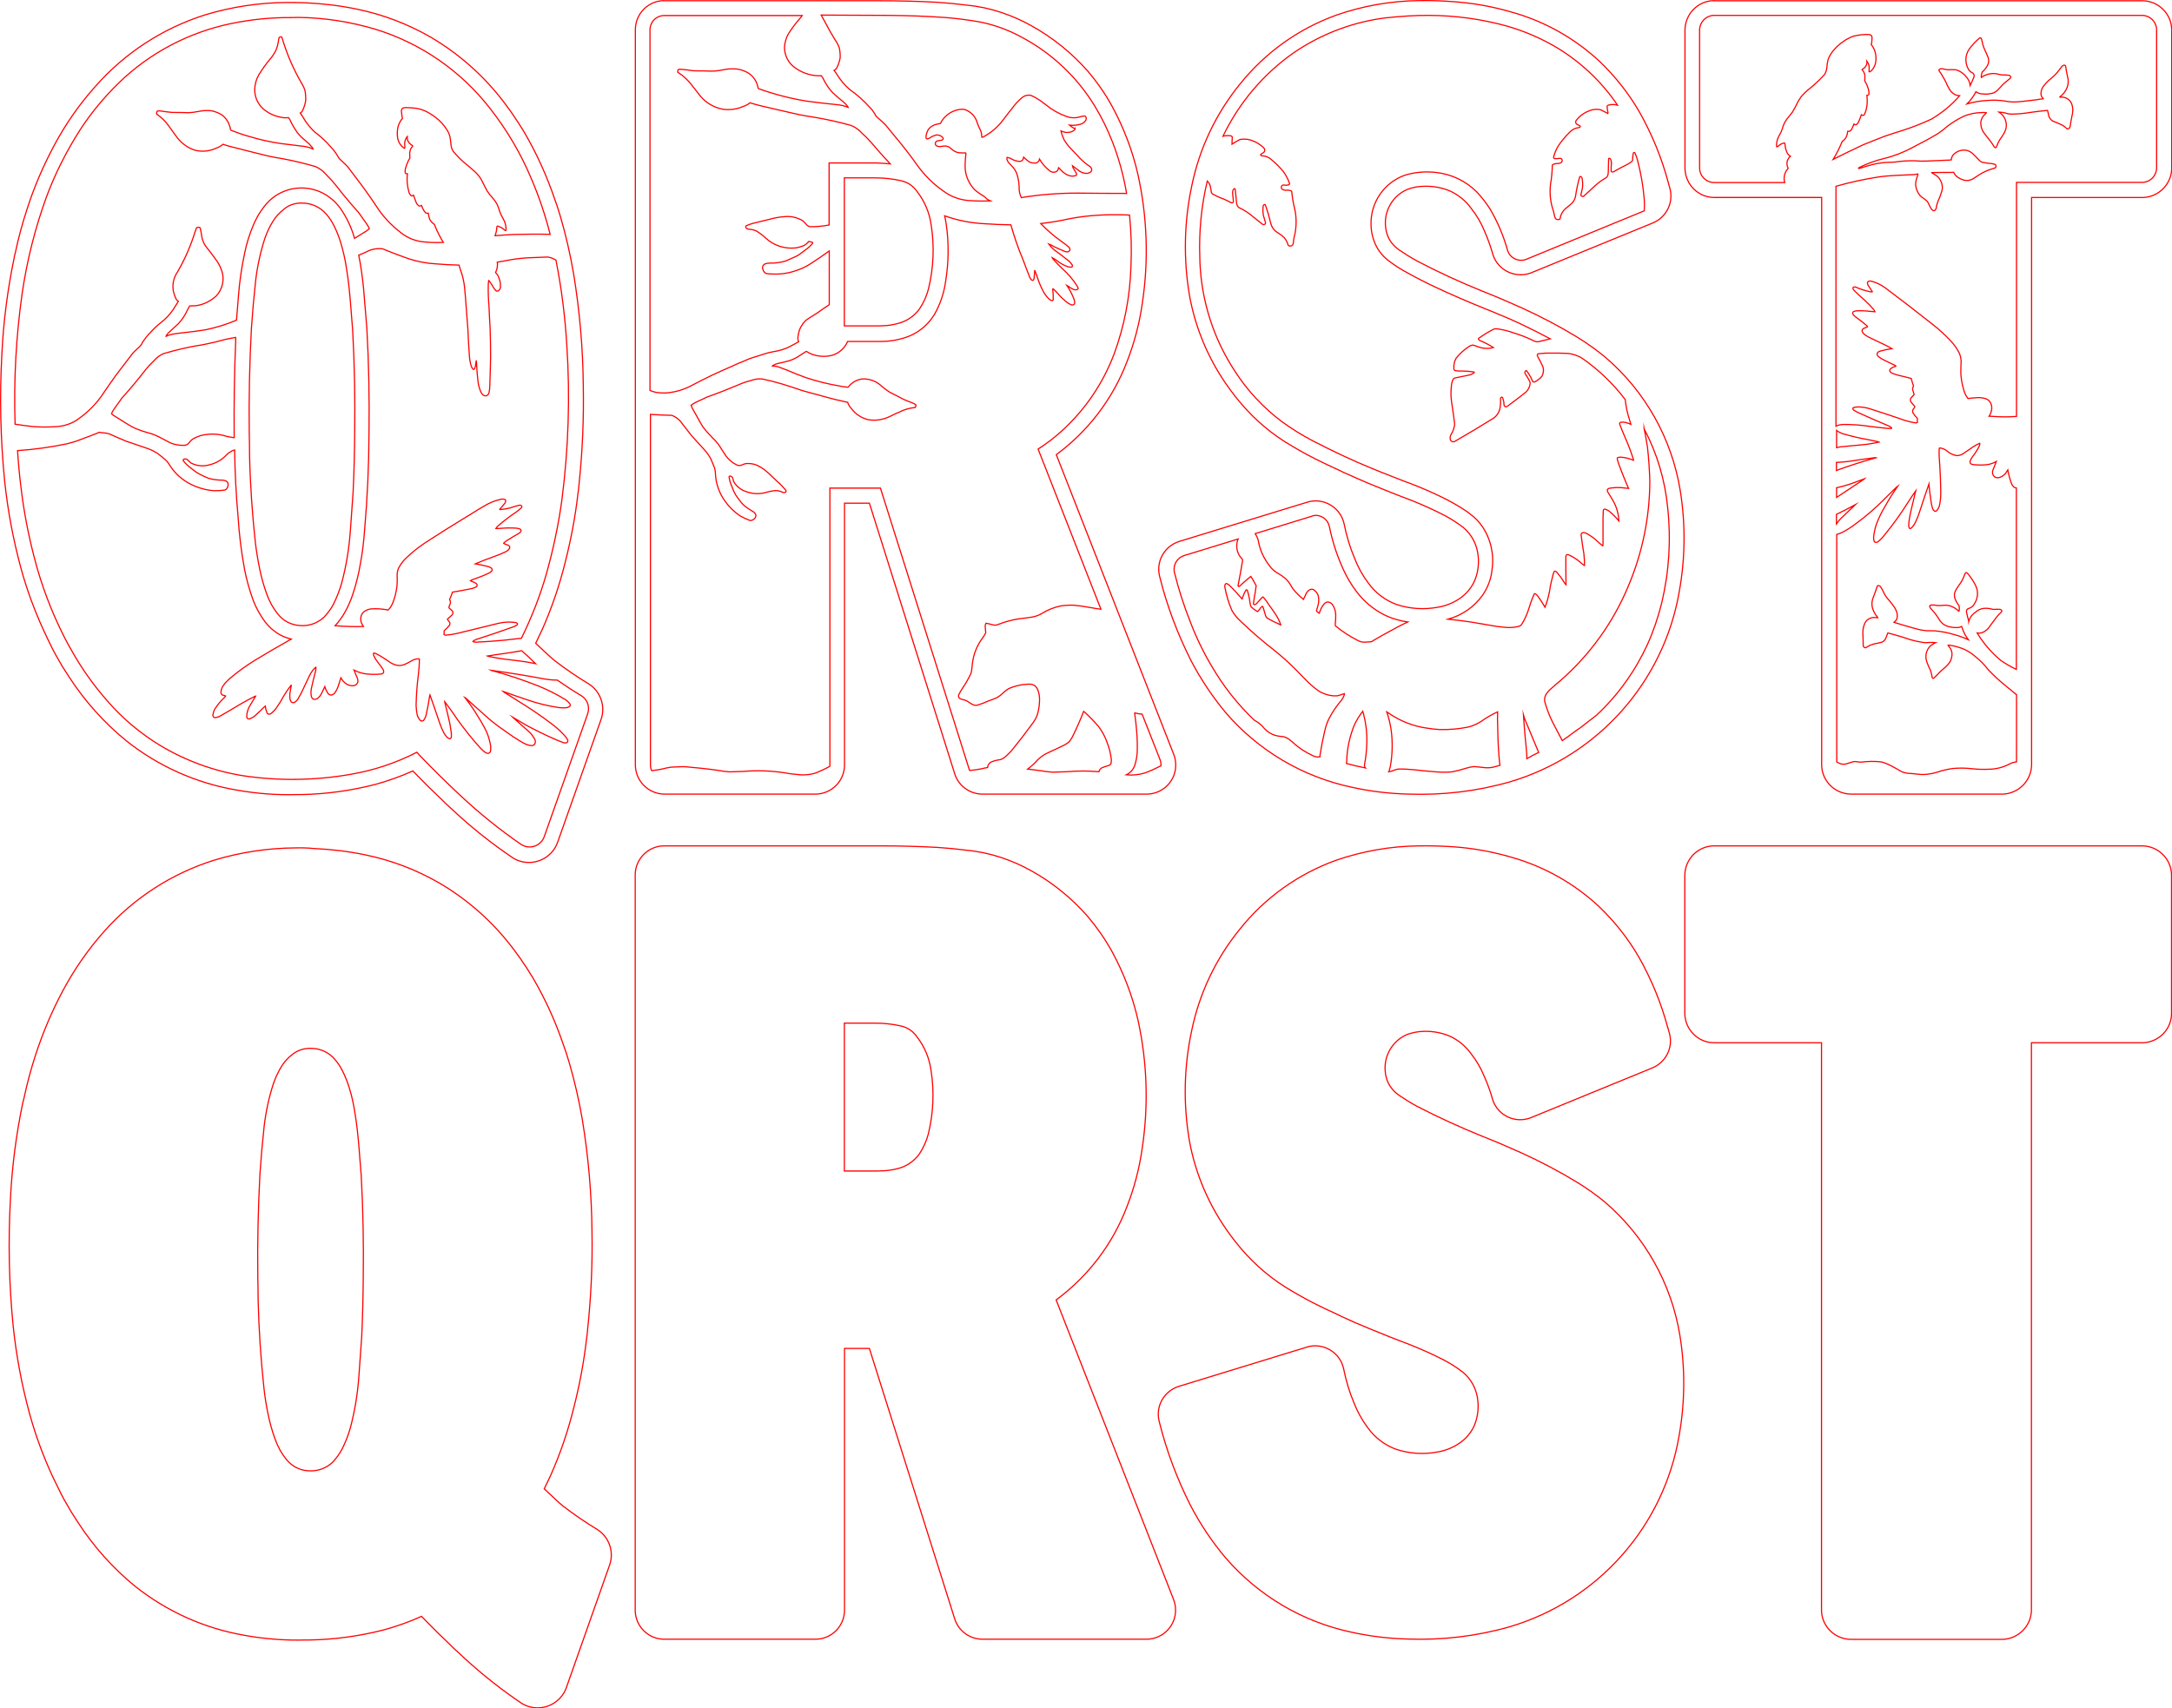 <?xml version="1.0" encoding="utf-8"?>
<!-- Generator: Adobe Illustrator 25.2.3, SVG Export Plug-In . SVG Version: 6.00 Build 0)  -->
<svg version="1.1" id="Layer_1" xmlns="http://www.w3.org/2000/svg" xmlns:xlink="http://www.w3.org/1999/xlink" x="0px" y="0px"
	 viewBox="0 0 1396.8 1098.7" style="enable-background:new 0 0 1396.8 1098.7;" xml:space="preserve">
<style type="text/css">
	.st0{fill:none;stroke:#FF0000;stroke-width:0.75;stroke-miterlimit:11.34;}
</style>
<path class="st0" d="M426.7,0.4c-10,0.3-17.9,8.4-18.1,18.4v473.6c0.3,9.9,8.2,17.9,18.1,18.3H525c10-0.4,17.9-8.4,18.1-18.4V323.6
	h16l54.8,173.8c2.3,7.7,9.3,13,17.3,13.3h106.9c10-0.4,18-8.6,18-18.6c0-2.4-0.4-4.8-1.3-7l-75.5-192.7c20.6-15.2,36.4-36,45.5-59.9
	c4.7-12,8-24.6,9.8-37.4c4.2-27.6,3.2-55.7-2.8-82.9c-3.5-15.3-9.1-30-16.6-43.8c-4.4-8.1-9.7-15.6-15.6-22.6
	C689.2,34,676.8,24,663,16.4c-6.1-3.4-12.5-6.2-19.1-8.4c-7.2-2.4-14.7-4-22.3-4.7c-6.2-0.8-12.3-1.4-18.5-1.8
	c-12.3-0.7-24.6-1-36.9-1H426.9H426.7z M729.9,458.5c1.5,0.4,3,0.7,4.6,0.8l11.5,29.2c0.5,1.3,0.7,2.6,0.6,4
	c-3.3,1.7-6.8,3.3-10.3,4.6c-3.9,1.2-8,1.6-12,1.2c2.6-1.2,4.6-3.5,5.5-6.2c0.8-2.6,1.3-5.2,1.5-7.9c0.2-4.2,0.1-8.3-0.2-12.5
	c-0.3-4.4-0.8-8.7-1.4-13v-0.1l0.1,0L729.9,458.5z M718.4,138.1c2.7,0,5.3,0.1,8,0.2c1.1,11.1,1.4,22.2,0.9,33.3
	c-0.6,19.1-4.2,38-10.8,56c-7.1,18.8-18.5,35.7-33.4,49.3c-4.8,4.4-10,8.4-15.5,11.9l40.4,103c-2.1-0.2-4.2-0.6-6.3-1
	c-3.7-0.7-7.5-1.2-11.2-1.6c-2.8-0.1-5.6,0.1-8.4,0.5c-4.3,0.9-8.3,2.5-12,4.8c-2,1.2-4.3,2-6.6,2.4c-2.8,0.4-5.7,0.8-8.5,1.1
	c-4.4,0.7-8.7,1.9-12.8,3.5c-1.2,0.6-2.6,0.7-3.9,0.3c-1.3-0.4-2.7-0.7-4.1-1l-0.2,0.1c-0.3,0.7-0.5,1.5-0.4,2.2
	c0.1,1.2,0.2,2.5,0.3,3.7c0,0.2,0,0.4-0.1,0.5c-0.7,1.3-1.6,2.6-2.5,3.8c-3,4.3-5,9.2-5.8,14.5c-0.2,1.5-0.4,3-0.5,4.5
	c-0.1,0.9-0.3,1.9-0.5,2.8c-1.6,3.5-3.5,6.8-5.7,10c-0.8,1.2-1.5,2.5-2.2,3.8l-0.1,0.3c-0.2,0.7,0,1.5,0.5,2.1
	c0.7,0.4,1.5,0.7,2.2,0.8c1.4,0.3,2.8,0.9,4,1.8c0.9,0.7,1.9,1.2,3,1.7c1,0.3,2,0.3,3-0.1c2.1-0.7,4.2-1.5,6.2-2.4
	c1.8-0.6,3.6-1.3,5.4-2.1c1.5-0.8,2.9-1.8,4.1-3c1.1-1.1,2.3-2,3.7-2.9c4.4-1.9,9.1-2.9,13.8-2.9c2.2,0,4.1,1.4,4.9,3.4
	c1,2.4,1.4,5.1,1.2,7.7c-0.1,3-0.6,6-1.5,8.9c-0.6,1.6-1.5,3.2-2.5,4.6c-4.5,6.2-9.2,12.3-14.1,18.3c-1.5,1.6-3.1,3.2-4.8,4.5
	c-1,0.7-2.1,1.2-3.3,1.3c-1.6,0.2-3.3,0.7-4.8,1.3c-1.4,0.7-2.3,2.1-2.4,3.6c-1.3,0.2-2.6,0.5-3.8,0.8c-2.5,0.5-5.1,0.9-7.7,1.1
	c-0.1-0.4-0.3-0.7-0.4-1l-57-180.6h-32.5v178c0,0.3-0.1,0.7-0.1,1c-2.8,1.5-5.7,2.9-8.7,4.1c-3.2,1.1-6.7,1.5-10.1,1.3
	c-3.9-0.3-7.8-0.8-11.6-1.5c-8.4-1.2-16.8-1.4-25.3-0.7c-2.9,0.1-5.8,0.2-8.7,0.3c-2.6-0.2-5.1-0.5-7.6-1c-6.9-1-13.9-1.7-20.9-2.3
	c-1.6-0.1-3.2,0-4.9,0.1c-1.5,0-2.9,0.1-4.4,0.2c-1.8,0.3-3.6,0.6-5.3,1.1c-2.3,0.5-4.6,0.9-7,1.1c-0.5-1-0.8-2.2-0.8-3.3V266.5
	c4.4,0.3,8.8,0.5,13.3,0.6h0.2l0.2,0c2.9,1.1,5.3,3.1,6.9,5.6c1.3,1.7,2.6,3.4,4,5.1c1,1.4,2.1,2.8,3.3,4l7,7.7c1.6,1.8,3,3.8,4.1,6
	c0.8,1.9,1.6,3.8,2.3,5.7c0.3,1.2,0.5,2.4,0.5,3.6c0.3,6.4,2.5,12.5,6.2,17.6c2.7,3.7,6,7,9.9,9.5c2,1.1,4.1,2.1,6.3,2.9
	c0.6,0,1.2-0.2,1.7-0.5c1-0.5,1.7-1.4,1.9-2.5v-0.5c-0.2-0.8-0.7-1.5-1.4-2c-1.3-0.8-2.6-1.7-3.9-2.5c-1.7-1.1-3.2-2.5-4.5-4.1
	c-1.2-1.5-2.2-3-3.3-4.6c-0.9-1.5-1.6-3.1-2.1-4.7c-1-2-1.6-4.1-2-6.2v-0.4c0-0.2,0.1-0.3,0.1-0.5c0.1-0.1,0.2-0.2,0.3-0.2
	c0.4,0,0.7,0.1,1,0.4c0.6,0.2,0.9,0.7,1,1.3c0.2,1.2,0.7,2.4,1.5,3.4c2,2.6,4.8,4.4,8,5.3c3.8,1.2,7.9,1.3,11.7,0.2c2-0.6,4-1,6-1.2
	c1.4,0,2.8,0.2,4.1,0.8c0.5,0.3,1.1,0.4,1.7,0.5c0.4,0,0.7-0.2,1-0.4c0.1-0.1,0.2-0.3,0.2-0.5c0-0.3-0.1-0.6-0.3-0.8
	c-1.7-2-3.4-3.8-5.4-5.5c-1.9-1.8-3.9-3.7-5.8-5.5c-1.9-1.8-4.1-3.3-6.4-4.5c-1.9-1-4.1-1.5-6.2-1.5c-1.5-0.1-2.9,0.2-4.2,0.9
	c-1.2,0.6-2.7,0.5-3.8-0.2c-2.5-1.3-4.6-3.1-6.3-5.2c-1.5-2.3-3-4.5-4.4-6.8c-1.2-1.8-2.7-3.5-4.3-5c-1.9-2-3.8-4-5.5-6.1
	c-0.7-0.9-1.3-1.9-1.9-2.8c-1.8-3.2-3.6-6.4-5.4-9.7c-0.5-0.8-0.9-1.7-1.2-2.6c1.4-1,3-1.9,4.6-2.6c1.9-0.8,3.7-1.7,5.5-2.6
	c6.8-2.4,13.5-5,20.1-7.8c2.6-1.2,5.3-2.1,8.1-2.8c2.3-0.9,4.9-1.3,7.4-1.1c4.4,0.9,8.7,2,13,3.3c4.4,1.3,8.8,2.8,13.2,4.3
	c4.2,1.1,8.3,2.3,12.5,3.4c5.2,1.5,10.4,2.8,15.7,3.9c0.2,0.1,0.4,0.1,0.6,0.1c0.5,1.5,1.3,2.9,2.4,4c2.6,3.6,6.4,6.1,10.8,7.2
	c4.5,0.8,9.2,0.1,13.4-1.8c3-1.5,6-2.9,9.1-4.2c2.5-1,5.1-1.6,7.7-1.8l0.1-0.1c0.2-0.4,0.4-0.9,0.5-1.4c0-0.1-0.1-0.2-0.2-0.3
	c-0.7-0.5-1.4-0.9-2.2-1.2c-1.9-0.7-3.8-1.5-5.7-2.3c-2.9-1.6-5.9-3.1-8.9-4.6c-1.7-1.1-3.4-2.4-5-3.7c-3.3-3.3-7.8-5-12.5-4.8
	c-3.5,0.4-6.7,2.2-8.9,5c-0.1,0.1-0.2,0.3-0.4,0.3H545c-1.8-0.1-3.6-0.4-5.3-0.8c-7.2-1.2-14.3-3-21.3-5.3
	c-4.2-1.5-8.3-3.1-12.4-4.9c-1.7-0.7-3.3-1.3-5-1.9c-1.4-0.4-2.8-0.7-4.2-0.8c0.1-0.1,0.2-0.2,0.3-0.3c1.1-0.6,2.2-1,3.4-1.3
	c2.5-0.5,4.9-1.1,7.4-1.8c2.3-0.8,4.5-1.9,6.5-3.3c1.3-0.9,2.6-1.7,3.9-2.5c0.1-0.1,0.2-0.1,0.3-0.1c1.2,0.8,2.4,1.4,3.8,1.9
	c4.2,1.5,8.8,1.7,13.1,0.5c4.3-1.4,7.8-4.6,9.6-8.8h21.4c6.4,0,12.7-1.2,18.6-3.6c7.5-3.2,13.6-9,17.2-16.3
	c2.9-5.8,4.9-12.1,5.8-18.6c2-12.2,2.2-24.7,0.4-37c-0.3-1.8-0.6-3.5-1-5.3c8.4,3,17.1,4.7,26,5.1c5.5,0.4,11,0.6,16.6,0.7
	c2.1,7.6,4.7,15.1,7.8,22.4c1.3,3.6,2.7,7.2,4.1,10.8c0.3,0.8,0.7,1.5,1.2,2.1c0.3,0.3,0.8,0.5,1.2,0.3c0.4-0.3,0.6-0.8,0.6-1.2
	c0.2-1.7,0.3-3.3,0.4-5h0.1c0.8,1.8,1.4,3.6,2,5.5c1,3,2.3,5.8,3.8,8.6c1.1,1.8,2.4,3.4,3.9,4.7c0.4,0.3,0.9,0.5,1.5,0.5h0.2
	l0.2-0.2l0.1-0.1l0.1-0.2v-0.2c0.1-2.1,0-4.2-0.3-6.3c0-0.2,0-0.4,0.1-0.6h0.1c1.2,1,2.2,2.1,3.2,3.2c1.6,1.9,3.4,3.6,5.3,5.2
	c1,0.8,2,1.4,3.1,1.9c0.6,0.2,1.2,0.2,1.8-0.1c0.3-0.2,0.5-0.6,0.5-1c0-1.2-0.3-2.3-0.8-3.4c-1.1-2.8-2.5-5.5-4.2-7.9l0,0
	c0.8,0.4,1.5,0.8,2.1,1.4c0.8,0.5,1.7,0.9,2.6,1.3c0.7,0.2,1.5,0.1,2.1-0.2c0.4-0.2,0.6-0.7,0.3-1.1c-0.1-0.4-0.4-0.8-0.6-1.2
	c-2.6-4.1-5.8-7.8-9.4-11c-1.8-1.7-3.6-3.5-5.2-5.3l-1.2-1.5l-0.1-0.3c1.5,0.9,3,1.8,4.3,2.9c1.8,1.2,3.8,2.3,5.9,3
	c0.7,0.2,1.4,0.2,2.1,0.2l0.4-0.2c0.3-0.3,0.4-0.7,0.2-1.1c-0.7-1.1-1.6-2.2-2.7-3c-2.4-2-4.9-3.9-7.5-5.7c-1.9-1.4-3.6-3-5-4.9
	c1.1,0.4,2.2,0.9,3.2,1.6c2.1,1,4.2,2,6.3,2.8c0.8,0.5,1.7,0.7,2.6,0.7c0.6-0.1,1.2-0.5,1.5-1c0.2-0.8-0.1-1.7-0.8-2.2
	c-1.6-1.4-3.3-2.7-5.1-3.9c-4.6-3.3-8.9-7.1-12.8-11.1c4.9-0.6,9.8-1.3,14.6-2.3C695.4,138.9,706.9,138,718.4,138.1z M698.3,458.7
	c2.9,2.7,5.7,5.6,8.3,8.7c2.3,3.1,4.2,6.6,5.4,10.2c1.4,3.5,2.3,7.2,2.7,11c0,0.9,0,1.7-0.3,2.6c-0.4,0.6-1,1.1-1.7,1.2
	c-1.3,0.3-2.6,0.8-3.9,1.3c-1,0.5-1.8,1.4-2.1,2.6c-6.8-0.6-13.6-0.6-20.4,0c-3.1,0.1-6.2,0.2-9.3,0.3c-2.7-0.2-5.4-0.5-8.1-1
	c-2.7-0.3-5.3-0.7-8-1c2.3-1.7,4.4-3.6,6.3-5.8c1.9-1.9,4.1-3.5,6.6-4.6c3.5-1.7,7-3.3,10.4-4.9c1.2-0.6,2.2-1.3,3.2-2.1
	c0.9-1,1.6-2.1,2.2-3.2c2.7-5.4,5.1-10.9,7.3-16.5L698.3,458.7z M531.9,196.9c-2.2,1.5-4.4,2.9-6.5,4.5c-2.1,1.3-4.2,2.6-6.3,4
	c-1.3,0.9-2.4,2.1-3.2,3.5c-0.8,1.1-1.4,2.2-1.8,3.4c-0.5,1.7-0.9,3.5-1,5.3c0,0.8,0.2,1.5,0.5,2.2c-2.2,1.2-4.3,2.4-6.5,3.5
	c-3,1.4-6.1,2.3-9.3,2.8c-2,0.3-3.9,0.8-5.9,1.4c-2.7,0.9-5.4,1.8-8.2,2.6l-2.5,0.9c-1.9,0.9-3.8,1.7-5.7,2.4
	c-1.4,0.6-2.8,1.2-4.2,1.9c-4.4,1.9-8.9,3.9-13.2,5.9c-4.9,2.4-9.8,4.8-14.6,7.4c-4.1,2-8.4,3.3-12.9,3.9c-3,0.4-6,0.3-8.9-0.2
	c-1.3-0.3-2.5-0.7-3.7-1.2V18.5c0.4-4.7,4.2-8.4,8.9-8.5h89c-0.5,0.8-1.1,1.5-1.7,2.1c-2.7,3.1-5.2,6.5-7.4,10
	c-1.3,2.5-2.1,5.3-2.3,8.1c-0.1,5.6,2.7,10.8,7.4,13.8c4.8,3.3,10.5,5,16.3,4.7c0.8,1,1.4,2.1,1.9,3.3c1.4,2.6,3.1,5.1,5.1,7.3
	c2.2,2.1,4.6,4.2,7,6.1c1.1,0.9,2.1,1.9,2.9,3c0.1,0.2,0.2,0.4,0.3,0.6c-2.3-0.9-4.8-1.5-7.3-1.7c-6.3-0.6-12.6-1.4-18.9-2.2
	c-10.7-1.7-21.2-4.4-31.4-8.1c-0.2-0.2-0.3-0.4-0.3-0.6c-0.9-5.2-4.6-9.4-9.6-11c-1.8-0.7-3.7-1.1-5.6-1.1c-2.7-0.1-5.5,0.1-8.2,0.8
	c-1.5,0.2-3,0.5-4.5,0.6c-2.2,0.1-4.4,0-6.6-0.1c-2.4,0-4.8,0-7.2-0.1c-2.8-0.4-5.7-0.8-8.5-1c-0.3,0-0.7,0.1-1,0.2
	c-0.3,0.2-0.4,0.6-0.4,0.9c-0.1,0.3-0.1,0.6,0,0.9c0.8,0.6,1.7,1.2,2.5,1.7c2.8,2.2,5.3,4.8,7.4,7.7c1.5,2,3.1,4,4.7,6
	c3.6,4.3,8.6,7.2,14.1,8.3c4.6,0.7,9.3,0.1,13.5-1.8c1.5-0.5,3-1.2,4.2-2.3c2.4,0.8,4.8,1.4,7.2,2c8.1,1.9,16.2,3.8,24.3,5.6
	c3.5,0.7,7,1.3,10.4,1.8c7.7,1.3,15.3,3,22.9,5.1c2.8,1.1,5.3,2.8,7.3,5.1c1.9,1.7,3.8,3.6,5.5,5.5c4.1,4.9,8.3,9.6,12.6,14.2
	c-3-0.3-5.9-0.5-8.9-0.6h-30.4v39.9c-4,0.8-8.1,1.1-12.2,1.1c-1.3-0.3-2.3-1-3-2.1c-1.1-1.4-2.6-2.4-4.3-3c-2.8-1.2-5.8-1.7-8.8-1.4
	c-3.3,0.2-6.7,0.8-9.9,1.7c-3.7,0.9-7.3,1.8-11,2.7c-1.4,0.4-2.8,0.9-4.1,1.5l-0.1,0.1c-0.3,0.4-0.3,0.9,0,1.2
	c0.4,0.6,1.1,0.9,1.8,0.9c1.7,0.1,3.4,0.5,4.9,1.2c2.1,1.3,4.1,2.8,5.9,4.5c5.3,4.9,12.5,7.2,19.7,6.3c1.6-0.3,3.2-0.8,4.7-1.4
	c1.3-0.6,2.4-1.6,3.3-2.7c0.7,0.1,1.5,0.2,2.2,0.5l0.3,0.2c0.1,0.2,0.1,0.4,0,0.5c-1.3,1.6-2.9,3-4.6,4.2c-1.2,0.9-2.5,1.9-3.7,2.8
	c-1,0.7-2.1,1.3-3.3,1.8c-1.9,0.8-3.7,1.7-5.6,2.5c-3.3,1-6.8,1.5-10.3,1.4c-1.1,0-2.2,0.2-3.3,0.6c-1.2,0.7-1.7,2.1-1.2,3.4
	c0.3,1,0.9,1.9,1.7,2.5c1.2,0.4,2.5,0.5,3.8,0.5c5.2,0.3,10.4-0.3,15.3-2c3.4-1,6.6-2.5,9.6-4.4c4.2-2.7,8.3-5.5,12.3-8.4v34.5
	C533,196.2,532.5,196.6,531.9,196.9z M563,114.4c5.5,0,11,0.6,16.4,1.8c2.1,0.5,4.1,1.3,5.9,2.5c1.8,1.2,3.3,2.8,4.5,4.5
	c4.8,6.2,7.9,13.5,9,21.3c2.2,13.7,1.6,27.8-1.7,41.3c-1.2,4.6-3.1,8.9-5.8,12.9c-3.5,4.8-8.6,8.2-14.5,9.5
	c-3.1,0.8-6.3,1.3-9.5,1.3l-2.9,0.1h-21.4v-95.2H563z M571.4,9.9c12.3,0.1,24.6,0.5,36.9,1.4c7.5,0.6,14.9,1.6,22.3,2.9
	c9.2,1.9,18,5.1,26.2,9.6c19.5,10.3,35.8,25.6,47.3,44.5c4.5,7.4,8.3,15.2,11.4,23.2c4.1,10.6,7.1,21.6,9,32.9
	c-10.5,0-21-0.1-31.5-0.2c-12.1,0-24.2,0.9-36.2,2.9c-1-2.1-1.5-4.4-1.4-6.8c-0.1-2.9-0.6-5.8-1.5-8.6c-0.7-1.8-1.7-3.4-3.1-4.8
	c-0.7-0.8-1.5-1.6-2.2-2.4c-0.6-0.7-1-1.6-1.1-2.5c0-0.3,0.1-0.5,0.2-0.8c1.1,0.2,2.2,0.6,3.1,1.2c1.4,0.8,3,1.2,4.6,1.4
	c1,0.1,2-0.4,2.5-1.3c0.2-0.5,0.3-0.9,0.4-1.4c1.1,1.1,2.3,2.1,3.6,3c1.3,0.7,2.9,0.9,4.4,0.7c1.1-0.3,2-1.2,2.2-2.4
	c1.8,3.1,4.2,5.7,7,7.8c1.3,0.8,2.9,0.8,4.2-0.1c0.6-0.5,1-1.3,1-2.2l0.1-0.1c0.7,0.7,1.3,1.4,2,2.1c1.5,1.5,3.3,2.7,5.3,3.2
	c1.3,0.3,2.6,0.2,3.8-0.2c0.4-0.2,0.6-0.8,0.4-1.2c-0.6-1.2-1.3-2.3-2-3.4c-0.3-0.5-0.5-1.1-0.6-1.7c1.3,1,2.6,2,3.9,3
	c1.4,1.1,3.1,1.8,4.8,1.9c1.1,0.1,2.2-0.3,3.1-1c0.8-0.8,0.8-2,0-2.8c0,0,0,0,0,0c-0.4-0.6-1-1-1.6-1.3c-2.6-1.9-5.1-4.1-7.2-6.6
	c-1.7-1.7-3.4-3.5-5.1-5.4c-1.2-1.3-2.2-2.8-3.2-4.3c-0.9-1.9-1.6-3.8-2.1-5.9l1.9,0.7c2.1,0.6,4.4,0.3,6.3-0.9
	c0.4-0.3,0.7-0.7,0.9-1.1V83c0-0.1-0.1-0.2-0.2-0.2c-1.2-0.6-2.3-1.4-3.4-2.3c2.6,0.3,5.2,0,7.7-0.8c1.1-0.5,2-1.2,2.7-2.2
	c0.4-0.7,0.5-1.6,0.1-2.3c-0.2-0.3-0.4-0.5-0.7-0.6c-1,0-1.9,0.2-2.9,0.5c-3.1,1-6.4,0.8-9.4-0.4c-4.6-1.7-8.9-4.2-12.7-7.3
	c-2.4-1.9-4.9-3.7-7.6-5.1c-0.6-0.3-1.3-0.6-1.9-0.9c-1.8-0.5-3.8-0.1-5.3,1c-1.9,1.5-3.7,3.2-5.2,5.1c-2.5,3.1-5,6.3-7.4,9.5
	c-3.4,4.6-7.8,8.4-12.9,11.1c-0.2,0.1-0.5,0.2-0.8,0.2l-0.1-0.1c-0.1-0.5-0.1-0.9-0.1-1.4c-0.1-1.6-0.7-3.2-1.5-4.5
	c-0.7-1.5-1.3-3.1-1.8-4.7c-1.3-3.3-4-5.9-7.4-7.1c-1.2-0.3-2.4-0.3-3.6-0.1c-4.9,0.8-9.2,3.7-11.7,8c-0.1,0.3-0.2,0.6-0.4,0.9
	c-0.5,0.2-1,0.4-1.6,0.4c-2.5,0.4-4.8,1.6-6.3,3.6c-0.9,1.6-1.5,3.3-1.5,5.1c0,0.5,0.4,0.9,0.8,1c1-0.3,1.9-0.7,2.7-1.4
	c1-0.5,2-0.9,3.1-1.2c1.7-0.1,3.3,0.5,4.3,1.8c0.3,0.4,0.2,0.9-0.2,1.2c-0.3,0.3-0.6,0.4-1,0.4l-2.3,0.4c-0.9,0.2-1.6,1.1-1.4,2.1
	c0.1,0.5,0.4,0.9,0.8,1.1c0.9,0.4,1.9,0.6,2.8,0.4c1-0.2,1.9-0.3,2.9-0.3c1.3,0.1,2.5,0.6,3.4,1.5c0.8,0.7,1.6,1.3,2.5,1.9
	c1.2,0.6,2.5,1,3.8,1c1.1,0.1,2.2,0.1,3.3,0c0.2,0.1,0.2,0.3,0.2,0.5c-0.4,3.1-0.6,6.3-0.5,9.4c0.3,5.3,2.6,10.3,6.3,14
	c1.9,1.6,4,3,6.1,4.3c0.4,0.3,0.8,0.7,1.1,1.1c0.8,0.7,1.7,1.2,2.7,1.6c-4.9,0.2-9.9,0.1-14.8-0.3c-5.5-0.6-10.8-2.6-15.2-5.9
	c-7-4.8-13.1-11-17.9-18c-4.4-6.1-9-12-13.9-17.8c-1.6-1.9-3.2-3.9-4.8-5.9c-0.8-1-1.7-1.9-2.7-2.8c-1.3-1.1-2.6-2.3-3.9-3.5
	c-0.5-0.5-0.8-1-1.1-1.7c-0.8-1.4-1.8-2.8-3-4c-3.9-4.4-8.3-8.3-13.1-11.7c-3.4-2.9-6.2-6.3-8.5-10.1c-0.5-0.8-1-1.5-1.6-2.2
	c0.8-0.4,1.4-1,1.8-1.8c1-2,1.7-4.1,2.1-6.3c0.1-2.2-0.1-4.5-0.6-6.6c-0.7-1.8-1.6-3.6-2.8-5.2c-2.2-3.6-4.3-7.3-6.2-11
	c-0.9-1.6-1.7-3.1-2.6-4.7L571.4,9.9z"/>
<path class="st0" d="M912.5,0.4c-18.2,0.2-36.2,3.4-53.3,9.4c-24.3,8.8-45.6,24.1-61.8,44.3c-15.5,19-26.1,41.5-31,65.5
	c-4.9,23.1-5.4,46.8-1.5,70.1c3.9,22,12.9,42.9,26.2,60.9c2.1,2.9,4.3,5.7,6.6,8.4c9.4,11.2,20.7,20.7,33.4,28
	c6.2,3.7,12.5,7.1,19,10.2l4.1,2l0.3,0.1l7.7,3.6c0.2,0.1,0.4,0.2,0.5,0.3l8.3,3.7l0.2,0.1l0.2,0.1l7.9,3.4l0.2,0.1l0.2,0.1
	c9.5,3.9,18.9,7.7,28.5,11.3c7.2,2.9,14.3,6.1,21.2,9.7c4.1,2.2,7.9,4.7,11.6,7.5c5.5,4.6,9,11.3,9.6,18.5
	c0.6,5.7-0.3,11.5-2.7,16.7c-2.2,4.4-5.5,8.1-9.6,10.8c-4.1,2.7-8.7,4.5-13.5,5.3c-8.9,1.7-18,1.1-26.6-1.7
	c-7.4-2.7-13.7-7.5-18.3-13.9c-3.7-4.9-6.6-10.2-8.8-15.9c-3-7.1-5.2-14.5-6.7-22c-2.1-10-11.9-16.5-22-14.5
	c-0.6,0.1-1.2,0.3-1.8,0.5l-82.2,25.2c-9.6,3-15.2,13-12.6,22.7c4.6,18.6,11.4,36.6,20,53.7c6.3,12.1,13.9,23.5,22.6,33.9
	c20.9,24.2,49.2,41,80.5,47.7c12.1,2.7,24.3,4.2,36.7,4.5c22.1,0.8,44.2-1.8,65.5-7.9c56.7-16.8,99-64.4,108.9-122.8
	c3.8-21.4,4-43.3,0.5-64.8c-5.5-33.4-22.6-63.7-48.3-85.6c-5.7-4.7-11.8-9-18.1-12.9c-11.5-7-23.4-13.2-35.7-18.8
	c-8.2-3.7-16.6-7.3-25-10.6c-14.3-5.8-28.3-12.2-42-19.4c-4-2.2-7.9-4.6-11.7-7.2c-2.2-1.6-4.1-3.5-5.6-5.7c-1.7-2.6-2.7-5.7-3-8.8
	c-1.3-10.3,4.4-20.3,14-24.4c3.4-1.3,6.9-1.9,10.5-2c5.8-0.2,11.6,0.8,17,3.1c5.4,2.5,10,6.3,13.5,11.1c3.5,4.4,6.4,9.3,8.5,14.5
	c2.3,5.1,4.1,10.4,5.7,15.9c3.5,9.7,14.3,14.7,24,11.2c0,0,0,0,0,0l1-0.4l77.6-31.8c8.7-3.6,13.5-13.1,11-22.2l-1-3.6v-0.2l-0.1-0.2
	c-4.2-15.7-10.4-30.8-18.4-45c-6.9-12-15.6-23-25.6-32.6c-16-14.9-35.3-25.8-56.3-31.7C960.3,4.3,947.7,2,935,1.1
	C927.5,0.5,920,0.3,912.5,0.4z M963.1,459.6c-0.1,1.9-0.1,3.7,0,5.6c0.1,6.7,0.3,13.4,0.8,20.1c0.2,2.3,0.4,4.6,0.7,6.9
	c-1.5,0.4-2.9,0.8-4.4,1.2c-2,0.4-4,0.5-6.1,0.2c-2-0.2-3.9-0.4-5.9-0.6c-1.8,0.1-3.5,0.5-5.2,1c-3,1-6.1,1.8-9.2,2.4
	c-3.4,0.3-6.9,0.3-10.3,0c-4.8-0.4-9.7-0.8-14.5-1.4c-3.3-0.3-6.7-0.5-10-0.4c-1.2,0.3-2.5,0.7-3.7,1.2c-0.7,0.2-1.4,0.4-2.1,0.5
	l0.1-0.1v-0.1c0.2-1.1,0.5-2.1,0.8-3.1c1.4-7.9,1.6-15.9,0.5-23.8c-0.6-3.9-1.5-7.7-2.8-11.4c0.7,0.4,1.4,0.9,2.1,1.4
	c7,4.7,15,7.8,23.3,9c2.9,0.5,5.8,0.8,8.8,1c6.1,0.1,12.2-0.4,18.1-1.6c3.1-0.8,6.1-2.1,8.8-3.9c3.2-2.3,6.6-4.3,10.2-5.9V459.6z
	 M877,459.7c1.5,5.8,2.2,11.8,2,17.8c-0.1,4.8-0.6,9.6-1.5,14.3c-0.1,0.8,0.1,1.6,0.6,2.1c-4.1-0.8-8.2-1.8-12.2-2.9
	c0.2-0.9,0.2-1.7,0.2-2.6c0.3-7.6,2-15,4.8-22c1.5-3.2,3.3-6.2,5.5-9L877,459.7z M980.5,462.3l1.5,3.6c2.5,6,5,12,7.5,18
	c-2.6,1.2-5.1,2.6-7.6,4c0-1.2,0-2.3-0.1-3.5c-0.3-3.6-0.6-7.1-1-10.7c-0.4-4.7-0.8-9.4-1.1-14.1L980.5,462.3z M796.2,346.6
	c-1.8,4.5-0.8,9.6,2.7,13l0.1,0.2c0.1,0.4,0.1,0.8,0,1.2c-0.8,5.2-1.8,10.3-2.8,15.5v0.2c0.1,0.2,0.2,0.4,0.4,0.5h0.2
	c0.7-0.5,1.4-1,2-1.7c1.8-1.7,3.7-3.3,5.6-4.8c1.2,1.9,2.4,3.9,3.4,5.9v0.3c-0.3,2.5-0.7,5.1-1.2,7.6c-0.2,1.3-0.4,2.5-0.5,3.8
	l0.1,0.3c0.1,0.1,0.1,0.1,0.2,0.2h0.2c0.2,0,0.4,0,0.6,0c0.5-0.2,1-0.6,1.3-1.1l3.1-3.4c0.1-0.2,0.3-0.3,0.5-0.4
	c0.2,0.1,0.4,0.2,0.5,0.4c1.3,1.5,2.5,3.1,3.5,4.8c1.4,1.9,2.8,3.8,4.1,5.8c1.4,2.1,2.6,4.4,3.4,6.8c0,0.1,0,0.1,0,0.2
	c-3-1.3-5.9-2.8-8.7-4.4c-0.5-0.4-0.8-0.9-1-1.5c-0.5-1.7-1-3.4-1.5-5.1c-0.1-0.2-0.1-0.3-0.2-0.5c-0.1-0.1-0.2-0.2-0.3-0.4h-0.2
	c-0.7,0.5-1.3,1.1-1.7,1.9c-0.4,0.5-0.8,0.9-1.2,1.4h-0.2c-1.5-0.9-2.8-1.9-4.1-3.1c-0.3-1-0.6-2-0.7-3c-0.3-2.6-0.9-5.2-1.7-7.6
	c-0.1-0.1-0.3-0.2-0.4-0.3h-0.1h-0.1l-0.2,0.2c-1.1,1.8-1.9,3.7-2.5,5.7c-2.7-3.1-5.5-6.2-8.5-9.1c-0.5-0.4-1-0.6-1.5-0.8
	c-0.5,0-0.9,0.3-1,0.8c-0.2,0.5-0.2,1-0.1,1.5c0.9,5,2.4,10,4.4,14.7c1.4,2.6,3.3,5,5.5,7c7.3,7,15,13.6,23,19.8
	c5.3,4.4,10.4,9,15.1,14l5.8,5.9c2.1,2,4.4,3.9,6.8,5.6c2.2,1.2,4.5,2.1,6.9,2.6c1.5,0.3,3.1,0.4,4.7,0.3c1.5-0.4,3.1-0.8,4.6-1.4
	h0.1v0.2c-0.3,1.5-1,2.8-1.9,4c-3.1,3.6-5.8,7.6-8,11.8c-1.3,2.6-2.2,5.3-2.8,8.1c-1.2,5.1-2.2,10.2-3,15.4c0,0.4,0,0.7,0,1.1
	c-1.5,0.3-3.1,0.1-4.4-0.6c-4.8-2.2-9.3-5.1-13.1-8.7c-1.2-1-2.4-2-3.8-2.8c-1.2-0.6-2.5-1-3.9-1c-2.6-0.2-5.2-1-7.4-2.4
	c-1.6-1.1-3.1-2.4-4.3-4c-1.6-1.6-3.3-2.9-5.3-4c-10.7-10.1-19.8-21.7-27.2-34.3c-5.5-9.2-10.2-18.9-14-28.9
	c-4.2-10.5-7.6-21.2-10.3-32.1c-0.9-4.6,1.8-9.2,6.3-10.6l35.2-10.8L796.2,346.6z M1057.3,275.8c8.4,15.8,13.5,33.1,15.2,50.9
	c2.2,20.5,0.9,41.2-3.9,61.2c-2.3,9.2-5.3,18.1-9.2,26.7c-7.9,17.1-18.9,32.5-32.6,45.3l-10.6,8.2c-1.8,1.2-3.5,2.4-5.2,3.7
	c-2.1,1.6-4.2,3.1-6.3,4.5c-2-3.9-4-7.7-6.1-11.6c-2.1-4.2-3.8-8.6-5.1-13.2c-0.5-2.1,0.1-4.3,1.5-6c1-1.3,2.2-2.4,3.4-3.4
	c1.6-1.5,3.3-2.9,5-4.3c19-16.6,34-37.4,43.7-60.7c9.1-21.4,13.8-44.3,13.9-67.5c-0.2-7.3-0.7-14.6-1.5-21.9
	c-0.6-4.1-1.4-8.3-2.2-12.3L1057.3,275.8z M847,331.5c3.9,0.4,7.1,3.3,7.9,7.1c2.2,10.8,5.7,21.2,10.6,31c2.6,5,5.7,9.7,9.4,14
	c4.6,5.2,10.2,9.4,16.5,12.4c4.4,2,9.1,3.3,13.9,4c-4.3,2-8.4,4.2-12.5,6.5c-3.3,1.7-6.5,3.6-9.7,5.5l-1.1,0.7
	c-1.5,0.1-3.1,0.2-4.6,0.3c-1.5,0-2.9-0.4-4.2-1.1c-5.1-2.6-9.9-5.7-14.3-9.3c-0.1-0.2-0.2-0.4-0.2-0.5c0-0.1,0-0.3,0-0.4v-0.2
	c0.2-1.9,0.3-3.9,0.3-5.8c0-2.5-0.7-4.9-2.2-7c-0.7-0.8-1.5-1.3-2.5-1.5c-0.8-0.1-1.5,0.1-2.1,0.6c-1.2,1-2.1,2.4-2.7,3.8
	c-0.4,0.9-0.8,1.8-1.1,2.8c-0.6-0.3-1.1-0.8-1.6-1.2l-0.1-0.2c0-0.2,0-0.4,0-0.6c0.5-1.4,0.9-2.9,1.2-4.4c0.3-1.7,0.2-3.4-0.2-5.1
	c-0.6-1.5-1.6-2.8-3-3.7c-1.1-0.5-2.3-0.2-3.2,0.6c-0.7,0.6-1.2,1.3-1.6,2.1c-0.5,1.2-1.1,2.4-1.7,3.6l0,0c-2.1-1.8-4.1-3.7-5.9-5.8
	c-0.9-1.1-1.7-2.3-2.4-3.6c-0.9-1.5-2-2.9-3.3-4.1c-1.6-1.3-3.3-2.5-5.1-3.5c-1.9-1.1-3.6-2.6-4.9-4.4c-3.8-4.8-6.4-10.4-7.4-16.4
	c-0.4-1.6-1.1-3.1-2-4.5l36.1-11.1C844.5,331.5,845.8,331.4,847,331.5z M919.4,9.9c16.8,0.1,33.6,2.4,49.8,6.9
	c11.1,3.2,21.8,7.8,31.8,13.7c15.6,9.4,29,22,39.2,37.1c-1.9-0.5-4-0.5-5.9,0c-0.4,0.1-0.7,0.4-0.8,0.8c0.1,1.4,0.3,2.7,0.6,4.1
	c0,0.2,0,0.3-0.1,0.5c-1.6-0.9-3.2-1.7-4.9-2.5c-2.4-0.4-4.9-0.2-7.2,0.8c-3.3,1.3-6.2,3.4-8.3,6.2c-0.4,0.7-0.4,1.6,0.2,2.2
	c0.6,0.4,1.3,0.8,2,1.1l0.4,0.3c0.1,0.2,0.1,0.5-0.2,0.7c-0.2,0.2-0.5,0.3-0.8,0.3c-2.1,0.2-4.1,1.2-5.6,2.8
	c-2.9,2.8-5.5,5.9-7.7,9.3c-1.3,2.2-2.2,4.5-2.8,7c0,0.5,0.4,0.8,0.9,0.8c1.1,0.1,2.2,0,3.2-0.2c0.6,0,1.2,0.4,1.4,1
	c0.2,0.8-0.2,1.6-0.9,1.9c-0.8,0.4-1.6,0.5-2.5,0.5c-1,0-1.9,0.3-2.7,0.7l-0.1,0.1c0,0.1-0.1,0.2-0.1,0.3c-0.1,3.9-0.4,7.8-1.1,11.7
	c-0.8,6-0.2,12.1,1.8,17.7c0.3,1.1,0.5,2.3,0.8,3.5l0.4,1.1c0.2,0.4,0.6,0.7,1,0.8c0.6,0.2,1.2,0.1,1.8-0.1c0.3-0.2,0.4-0.6,0.4-0.9
	c0.4-2.4,1.7-4.6,3.6-6.1c1.1-1,2.3-1.9,3.5-2.9c1.4-1.3,2.3-2.9,2.7-4.7c0.6-4.3,1.5-8.5,2.7-12.7c0.1-0.2,0.4-0.3,0.6-0.2
	c0.4,0.2,0.8,0.5,0.9,1c0.4,2,0.5,4,0.3,6.1c-0.3,1.5-0.6,3-1,4.5c-0.1,0.5,0.1,1,0.6,1.1c0.5,0.2,1,0.2,1.4-0.2
	c2.3-2.1,4.6-4.2,6.9-6.4c2.3-2.1,4.8-3.9,7.4-5.4c0.8-0.7,1.2-1.7,1.2-2.8c0-0.3,0.1-0.7,0.1-1c0-2.6,0.1-5.2,0.2-7.9
	c-0.1-0.3,0.1-0.6,0.3-0.8c0.6,0.1,1.1,0.7,1.2,1.3c0.2,0.5,0.3,1.1,0.3,1.7c-0.1,1.7-0.2,3.3-0.2,5c0,0.4,0.2,0.7,0.6,0.9
	c0.5,0.1,0.9,0,1.3-0.3c0.4-0.1,0.7-0.4,1-0.6c2.3-1.3,4.7-2.6,7-3.7c1.3-0.6,2.5-1.4,3.6-2.3c0.2-0.2,0.3-0.5,0.3-0.7
	c0-1.5,0.2-3.1,0.5-4.6c0.1-0.1,0.2-0.3,0.3-0.3c0.3-0.1,0.6,0,0.7,0.2c0.8,1.7,1.4,3.4,1.8,5.2c2.1,8,3.5,16.2,4.2,24.5
	c0.2,2.5,0.2,5.1,0,7.6l-75.7,31.1c-4.6,1.9-9.8-0.2-11.8-4.7c-0.2-0.3-0.3-0.7-0.4-1.1c-2.6-9.2-6.3-18.1-11.2-26.4
	c-2.5-3.9-5.3-7.6-8.5-11c-7.1-7.1-16.3-11.5-26.3-12.6c-6.8-0.8-13.8-0.2-20.4,1.9c-13,4.8-21.6,17.3-21.4,31.2
	c0,6,1.7,11.9,4.9,16.9c2,2.9,4.5,5.5,7.4,7.5c3.3,2.5,6.8,4.7,10.5,6.7c6.1,3.4,12.3,6.6,18.7,9.6c10.5,4.9,21.1,9.5,31.8,13.8
	l4.9,2h0.1l4.9,2.1h0.1l4.9,2.1h0.1l7.3,3.3l0.2,0.1c6.6,3.1,13.1,6.4,19.5,9.8l-7.9,1.9c-1.2,0-2.3-0.3-3.3-0.9
	c-4.1-2-8.3-3.6-12.6-4.9c-3.6-1.3-7.3-2.2-11.1-2.6c-0.5,0-1,0.1-1.5,0.3c-3.4,1.7-6.6,3.7-9.7,5.9c-0.1,0.1-0.1,0.3-0.1,0.5
	l0.1,0.2c0.2,0.4,0.6,0.7,1,0.8c3,1.2,5.8,2.7,8.5,4.4c-3.3,0.9-6.7,0.7-9.9-0.5c-1.1-0.4-2.1-0.8-3.2-1.1c-1,0.1-2,0.5-2.8,1.1
	c-3.1,2-5.8,4.5-8.1,7.4c-1.2,2.1-1.6,4.6-1.4,7c0.1,0.5,0.5,1,1.1,1c1.4,0.2,2.8,0.3,4.2,0.2c2.5,0,5,0.2,7.5,0.6
	c0.1,0,0.2,0.1,0.3,0.2c0,0.1,0,0.2-0.1,0.3c-1.1,0.8-2.3,1.4-3.7,1.6c-3,0.6-5.9,1.2-8.8,1.8c-0.4,0.1-0.7,0.4-0.9,0.7
	c-0.7,1.4-1.1,2.8-1.2,4.3c-0.4,3.4-0.4,6.9,0.1,10.3c0.7,4.5,1.3,9,1.9,13.5c0.1,0.8,0.1,1.7-0.2,2.5c-0.3,1.7-1,3.3-1.9,4.8
	c-0.6,0.9-0.8,2-0.7,3.1c0.1,1,0.9,1.7,1.9,1.8c0.3,0,0.7,0,1-0.2c8.5-4.9,16.9-9.9,25.2-15.1c2.1-1.6,3.6-4,4-6.6
	c0.3-1.9,0.4-3.9,0.3-5.8c0-0.4,0.2-0.8,0.5-1c0.2-0.1,0.5,0,0.7,0.2l0.2,0.3c0.5,1.4,0.8,2.8,0.8,4.2c0,0.6,0.3,1.1,0.8,1.4
	l0.2,0.1l0.2,0h0.2c0.4-0.1,0.7-0.2,1-0.5c4-2.9,7.9-5.9,11.8-9c1.4-1.4,2.3-3.2,2.6-5.2c0.1-0.5,0-1.1-0.2-1.6
	c-0.9-1.8-2-3.5-3.1-5.2c-0.2-0.6,0-1.4,0.6-1.7c0.1-0.1,0.2-0.1,0.3-0.1c1.7,2.1,3,4.4,4,6.9c0.3,0.4,0.9,0.6,1.4,0.4
	c1.8-0.9,3.3-2.1,4.6-3.6c1-1.9,1.3-4.1,0.6-6.2c-1-2.2-2.1-4.4-3.3-6.5c-0.3-0.4-0.3-0.9-0.2-1.3l0.1-0.2l0.1-0.1
	c0.1-0.1,0.3-0.2,0.4-0.2c0.7-0.1,1.5-0.1,2.2-0.2c1.5-0.2,2.9-0.2,4.4-0.2c4.2-0.1,8.5,0,12.7,0.2c3,0.4,6,1.4,8.6,2.9
	c10.7,7.4,20.2,16.5,28,26.8c0.4,4.1,1.2,8.2,2.5,12.2l1.1,3.7c-1.5-0.7-3.1-1.2-4.7-1.4c-0.6,0-1.3,0-1.9,0.1l-0.2,0.1
	c-0.1,0.1-0.2,0.2-0.3,0.3c0,0.1-0.1,0.3-0.1,0.5v0.2c1,2.8,2.2,5.6,3.4,8.4c2,4.5,3.8,9.2,5.3,13.9c0.1,0.4,0.2,0.7,0.2,1
	c-2.6-1.1-5.4-1.8-8.2-2c-0.7,0-1.3,0.1-2,0.3c-0.3,0.3-0.3,0.8-0.2,1.2c0.6,2.1,1.3,4.1,2.1,6.1c1.6,4.2,3.3,8.4,5.1,12.5l-4.7-0.5
	c-2.5-0.1-5.1,0-7.6,0.4c-0.5,0.1-1,0.4-1.3,0.8c-0.1,0.5,0,1.1,0.2,1.5c1.1,1.9,2.3,3.7,3.4,5.6c2.3,4,3.6,8.5,3.8,13.1
	c-1.9-2.3-4-4.4-6.3-6.3c-0.8-0.6-1.7-1-2.7-1.3c-0.2,0-0.3,0.1-0.5,0.1l-0.3,0.2c-0.1,0.1-0.2,0.3-0.2,0.4
	c-0.1,1.9-0.2,3.8-0.2,5.6v15.6l-0.1,1.7l-0.1,0h-0.1c-1.5-1.2-2.8-2.4-4.2-3.7c-1.9-1.7-4-3.1-6.2-4.3c-0.6-0.3-1.2-0.5-1.9-0.5
	c-0.7,0-1.4,0.5-1.5,1.2v0.3c0.5,4.1,1.1,8.1,1.8,12.2c0.3,2.5,0.4,5,0.4,7.5h-0.1c-0.9-0.6-1.8-1.3-2.6-2.1
	c-2.2-1.9-4.7-3.5-7.3-4.7c-0.4-0.1-0.7-0.2-1.1-0.2h-0.2c-0.2,0.1-0.4,0.3-0.5,0.5c-0.2,0.4-0.2,0.8-0.2,1.2c0,5.9,0,11.7,0.1,17.6
	v0.1c-0.5-0.5-0.8-1-1.2-1.6c-1.4-2.4-3.1-4.6-4.9-6.7c-0.3-0.3-0.6-0.4-1-0.5c-0.2,0-0.4,0.1-0.5,0.2c-0.3,0.7-0.6,1.5-0.8,2.3
	c-0.9,3.4-1.7,6.9-2.2,10.5c-0.7,3.5-1.6,6.9-2.9,10.2c-1.4-2.5-3-4.9-4.7-7.2c-0.4-0.5-0.9-1-1.4-1.4h-0.2l-0.2-0.1h-0.2
	c-0.1,0-0.2,0.1-0.2,0.2l-0.1,0.1c-1.4,3.2-2.6,6.5-3.6,9.9c-1.1,3.4-2.6,6.7-4.6,9.8c-0.4,0.5-1,0.8-1.6,1
	c-2.7,0.7-5.5,0.9-8.3,0.7c-3.7-0.3-7.4-0.8-11-1.5l-12.4-2.1c-4.6-0.7-9.2-1.2-13.8-1.7c9-2.5,16.8-7.9,22.2-15.5
	c3.3-4.8,5.4-10.3,6-16.1c1.5-9.8-0.7-19.9-6.3-28.1c-2-2.9-4.5-5.5-7.3-7.6c-2.1-1.7-4.4-3.3-6.8-4.7c-5.2-3.2-10.6-6-16.1-8.5
	c-6.8-3.2-13.8-6-20.9-8.6l-6.4-2.5l0,0l-6.3-2.5h-0.1l-6.3-2.6h-0.1c-13.2-5.4-26.1-11.5-38.8-18.1c-6.9-3.6-13.5-7.7-19.8-12.3
	c-11.9-9-22.2-20-30.2-32.5c-13.6-20.7-21.3-44.7-22.4-69.5l-0.1-3.5v-0.2c-0.6-16.5,1-33,4.8-49c0.9,0.9,1.5,1.9,1.9,3.1
	c0.3,1.3,0.5,2.7,0.7,4.1c0.1,0.5,0.5,1,1,1.2c2.2,1.3,4.6,2.4,7,3.2c1.6,0.7,3.2,1.5,4.7,2.3c0.4,0.2,1,0.2,1.3-0.2
	c0.2-0.3,0.3-0.7,0.2-1c-0.2-1.6-0.3-3.1-0.5-4.7c-0.1-0.9,0.1-1.9,0.6-2.7c0.2-0.2,0.4-0.3,0.7-0.4c0.3,0.1,0.4,0.4,0.4,0.7
	c0.3,2.8,0.6,5.5,0.8,8.3c0.1,1.1,0.5,2.1,1.2,2.9l0.4,0.3c3.5,1.6,6.7,3.8,9.6,6.3c1.8,1.5,3.7,3,5.5,4.4c0.5,0.4,1.3,0.3,1.7-0.2
	c0.3-0.3,0.3-0.7,0.2-1c-0.4-1.5-0.8-2.9-1.3-4.4c-0.4-2.1-0.4-4.2-0.1-6.3c0.2-0.5,0.6-0.8,1.1-0.8l0.1,0.1l0.2,0.2
	c1.4,4.1,2.6,8.2,3.6,12.4c0.7,2.3,2.2,4.2,4.3,5.4c1.4,0.9,2.8,1.9,4.1,3.1c1.2,1.4,2.1,3.1,2.6,4.9c0.2,0.4,0.7,0.7,1.2,0.6
	c0.8,0.1,1.5-0.3,1.9-1c0.2-0.8,0.4-1.7,0.4-2.6c0.2-1.4,0.5-2.9,0.9-4.3c1-5.2,1-10.5-0.1-15.6c-1-3.8-1.6-7.7-2-11.6
	c-0.1-0.2-0.3-0.4-0.6-0.5c-1.1-0.3-2.2-0.4-3.3-0.3c-0.9,0-1.7-0.2-2.4-0.8c-0.5-0.6-0.5-1.4-0.1-2c0.4-0.5,1-0.6,1.5-0.5
	c1,0.2,2.1,0.1,3.1-0.2c0.3-0.2,0.5-0.6,0.4-0.9c-1.3-3.7-3.3-7.2-6.1-10c-2.1-2.3-4.4-4.4-6.9-6.3c-1.4-0.9-3.1-1.4-4.8-1.4
	c-0.4,0-0.7-0.3-0.8-0.7v-0.1c0.5-0.5,1.1-0.9,1.8-1.2c0.9-0.6,1.1-1.8,0.6-2.6c0,0,0,0,0,0l-0.1-0.2c-2.9-3-6.6-5-10.7-5.8
	c-1.5-0.2-2.9-0.2-4.4,0l-0.9,0.3c-1.6,0.9-3.2,1.8-4.7,2.8l0-0.1c0-1.4,0.1-2.8,0.2-4.2l-0.1-0.5c-0.3-0.3-0.7-0.6-1.1-0.6
	c-1.6-0.2-3.3-0.1-4.8,0.3c10.3-21.4,25.8-39.8,45.2-53.5c1.4-0.9,2.7-1.8,4.1-2.7c16.7-10.6,35.5-17.4,55.1-19.9
	C900.6,10.5,910,9.8,919.4,9.9z"/>
<path class="st0" d="M1102,0.4c-10.1,0.3-18.2,8.5-18.4,18.7v89.4c0.3,10.2,8.5,18.4,18.7,18.5h69.2v365.3
	c0.3,10.1,8.5,18.2,18.7,18.4h97.9c10.1-0.4,18.2-8.6,18.4-18.7v-365h72c9.8-0.5,17.7-8.4,18.1-18.2v-90
	c-0.3-10.1-8.6-18.2-18.7-18.3h-275.6H1102z M1273,285.1h0.1l0.1,0.1v0.1c0,0.6-0.1,1.2-0.4,1.7c-1.2,2.4-2.6,4.6-4.3,6.7
	c-0.6,0.9-1.1,1.8-1.5,2.7c-0.2,0.6-0.1,1.3,0.3,1.8c0.6,0.4,1.2,0.6,1.9,0.6c3.4,0.4,6.8,0.4,10.1-0.2c1.6-0.4,3.1-1,4.5-1.8
	c-0.6,1.7-1.3,3.4-2,5.1c-0.5,1-0.6,2.1-0.2,3.2c0.3,0.9,1,1.6,1.9,2c1.2,0.3,2.4,0.1,3.5-0.5c1.5-0.7,2.7-1.8,3.5-3.3l0.7-1.1
	c0.5,2.9,1.3,5.8,2.3,8.6c0.3,0.8,0.7,1.5,1.3,2.1c0.4,0.5,1,0.8,1.6,0.9h0.3v116.7c-3.4-1.6-6.7-3.5-9.8-5.6
	c-6.1-5-11.3-11.1-15.4-17.8c1.7,0.3,3.5-0.1,4.9-1.1c1-0.7,2-1.5,2.7-2.5c1.7-2.3,3.3-4.6,5.1-6.9c0.8-1,1.7-1.9,2.6-2.7
	c0.3-0.3,0.5-0.6,0.6-0.9c-0.1-0.2-0.1-0.3-0.2-0.5c-0.3-0.3-0.7-0.6-1.1-0.6h-0.2c-0.9-0.1-1.9-0.1-2.9,0c-0.9,0.1-1.8,0-2.6-0.3
	c-1.6-0.4-3.3-0.5-5-0.3c-1.7,0.3-3.4,1-4.7,2.2c-1.3,0.9-2.5,2-3.4,3.3c-0.5,0.9-0.9,1.8-1.2,2.8v-0.1c-0.6-2-1.1-4-1.5-6.1
	c-0.1-0.7,0.3-1.4,0.8-1.8c0.5-0.2,1-0.5,1.5-0.6c1.3-0.6,2.4-1.7,3-3c2.1-3.3,2.4-7.4,0.8-11c-1.1-2.3-2.4-4.5-4-6.5
	c-0.5-0.8-1.1-1.5-1.8-2.1c-0.1-0.1-0.3-0.2-0.4-0.2h-0.2c-0.5,0.5-0.9,1.1-1,1.8c-0.9,2.3-2.1,4.6-3.6,6.5c-0.9,1.3-1.8,2.6-2.4,4
	c-0.6,1.5-0.6,3.1,0,4.6c0.6,1.6,1.5,3.1,2.5,4.4c0.1,0.4,0.2,0.8,0.2,1.2c0.1,0.7,0,1.4-0.1,2.1l-0.1,0.2l-0.1,0.1h-0.1
	c-0.4-0.5-0.8-0.9-1.3-1.2c-1.1-0.9-2.4-1.6-3.7-2.1c-1.9-0.6-3.8-0.7-5.8-0.4c-1.4,0.1-2.9,0.1-4.3-0.2c-0.8-0.1-1.6-0.2-2.4-0.1
	l-0.3,0c-0.2,0.1-0.4,0.2-0.6,0.3c-0.1,0.1-0.1,0.2-0.2,0.3v0.2c0.1,0.7,0.4,1.3,0.9,1.7c1.9,2,3.6,4.2,5,6.5
	c0.7,1.2,1.6,2.3,2.7,3.2c0.9,0.7,1.9,1.2,2.9,1.5c2,0.6,4.2,0.9,6.3,0.8c0.9,0,1.9-0.3,2.7-0.7c0.6,1.8,1.3,3.5,2.1,5.1
	c0.7,1.2,1.4,2.3,2.2,3.4c-2.8-1.3-5.8-2.4-8.8-3.2c-4.2-1.3-8.4-2.1-12.8-2.5l-5.6-0.1c-2.1-0.2-4.3-0.6-6.3-1.2
	c-4.7-1.3-9.4-2.6-14.1-4.1l-0.2-0.1c0.8-0.6,1.5-1.3,1.9-2.3c0.3-1.2,0.3-2.5,0-3.8c-0.4-1.5-1.1-2.9-2-4.1
	c-1.2-1.7-2.5-3.4-3.9-4.9c-1.2-1.4-2.2-3-2.9-4.7c-0.4-0.9-0.9-1.8-1.5-2.7c-0.3-0.6-0.9-1-1.5-1.1l-0.3,0
	c-0.1,0.1-0.2,0.1-0.4,0.2c-0.1,0.2-0.2,0.4-0.3,0.6c-0.8,2.5-1.7,5-2.7,7.5c-0.5,1.5-0.7,3.1-0.5,4.7c0.4,2.8,1.7,5.3,3.6,7.4
	c0.1,0.1,0.2,0.2,0.2,0.3v0l-2.4-0.2c-2.9,0-5.5,1.8-6.4,4.6c-0.7,1.8-1,3.8-0.9,5.7c0.1,2.7,0.2,5.4,0.2,8c0.2,0.7,0.9,1.2,1.6,1.2
	c0.9-0.6,1.8-1.1,2.8-1.6c1.3-0.5,2.7-1,4.2-1.2c1.1-0.2,2.3-0.5,3.4-0.8c1-0.4,1.8-1.2,2.3-2.1c0.5-1,0.9-2,1.2-3l0.2-0.6
	c0-0.1,0.1-0.2,0.2-0.2l0.1,0c1.5,0.4,3,0.8,4.4,1.2c3.3,0.9,6.5,1.9,9.7,3c3,0.9,6,1.5,9.1,2c1.1,0,2.2,0,3.3-0.1
	c1.4-0.1,2.7-0.1,4.1,0.1c-1.2,0.5-2.4,1.3-3.4,2.1c-2.8,2.7-3.6,6.9-2.2,10.5c0.7,1.8,1.4,3.6,2.3,5.3c0.4,1.3,0.8,2.7,1,4.1
	c0.1,0.2,0.1,0.4,0.2,0.6c0.1,0.1,0.1,0.2,0.2,0.3h0.2h0.2h0.2c0.5-0.4,1-0.8,1.4-1.3c1.9-2.1,4-4.1,6.2-5.9c1-0.9,1.9-1.9,2.7-3
	c1.1-1.8,1.6-3.9,1.5-5.9c-0.2-1.7-1-3.4-2.2-4.6c-0.1-0.2-0.2-0.4-0.3-0.6c0.6,0,1.3,0,1.9,0.2c2.9,0.5,5.6,1.3,8.3,2.4
	c2.8,1.3,5.3,2.9,7.6,5c2.8,2.2,5.3,4.7,7.4,7.5c3.6,3.9,7.4,7.5,11.5,10.8c2.4,2,4.8,4,7.3,6V490h-0.2c-1.6,0.2-3.2,0.7-4.6,1.5
	c-3.9,2-8.2,3.1-12.5,3.2c-4,0.2-8,0.1-12-0.4c-3.8-0.4-7.6-0.4-11.4-0.1c-3.6,0.5-7.1,1.3-10.6,2.5c-4,1.2-8.1,1.7-12.2,1.2
	c-2.2-0.3-4.4-0.5-6.6-0.6c-1.3-0.2-2.6-0.5-3.9-1.1c-2.1-1.2-4.3-2.5-6.4-3.6c-2.1-1.1-4.3-2-6.5-2.6c-4.2-0.5-8.5-0.4-12.7,0.1
	c-1.2,0.1-2.3,0-3.5-0.3c-0.7-0.1-1.3,0-2,0.1c-1.5,0.5-3,0.9-4.5,1.4c-1.6,0.4-3.3,0.2-4.7-0.6l-1.3-0.7V343.7
	c1.3-0.3,2.7-0.9,3.9-1.5c2.7-1.4,5.3-3.1,7.7-4.9c7.2-5.2,13.9-11,20.1-17.4c2-2,4-4,6-5.9c0.5-0.5,1-1,1.6-1.4
	c-2.9,4.1-5.6,8.3-8,12.7c-2.3,3.7-4.2,7.6-5.7,11.6c-1,2.8-1.6,5.7-1.9,8.7c0,0.9,0.1,1.8,0.4,2.6c0.3,0.5,0.8,0.7,1.4,0.6
	c0.5-0.1,1-0.3,1.3-0.6c1.4-1.2,2.7-2.5,3.8-4c5.5-6.7,10.6-13.7,15.2-21.1c1.6-2.5,3.3-5,5-7.4l0,0c-0.9,3.7-1.8,7.5-2.7,11.2
	c-0.7,2.7-1.2,5.4-1.6,8.2c-0.1,1-0.2,2.1-0.2,3.2c0,0.5,0.2,1.1,0.5,1.5l0.2,0.1c0.4,0,0.7-0.1,1-0.3c1.2-1.2,2.2-2.7,2.9-4.3
	c1.1-2.4,2-4.8,2.8-7.4c1.8-5.5,3.6-11,5.5-16.4c0,0.1,0.1,0.1,0.1,0.2v0.1c0.4,3.9,0.9,7.8,1.5,11.7c0.2,1.3,0.5,2.5,0.9,3.7
	c0.2,0.6,0.6,1.1,1.2,1.5c0.4,0.2,1,0.1,1.3-0.2c1.1-1.2,1.8-2.6,2-4.1c0.5-2.5,0.7-5,0.7-7.5c-0.1-7.6-0.4-15.2-1-22.8
	c-0.1-1.9-0.1-3.8,0-5.7l0.1-0.2c0.1-0.1,0.2-0.1,0.4-0.1c1.8,0.2,3.4,1,4.8,2.2c1.5,1.2,3.3,2.1,5.2,2.6c1.6,0.3,3.3-0.1,4.7-1
	c2.2-1.5,4.4-3,6.6-4.5c1.2-0.8,2.4-1.5,3.8-2.1C1272.7,285.1,1272.8,285.1,1273,285.1z M1193.1,324.6c-3.1,2.9-6.1,5.8-9.2,8.8
	c-1.1,1.1-2,2.2-2.9,3.5v-6.1C1185.1,328.8,1189.1,326.8,1193.1,324.6L1193.1,324.6z M1199,308L1199,308c-6,4-11.9,8-17.9,11.9v-6.2
	c4.5-1,8.8-2.3,13.1-4c1.6-0.6,3.3-1.2,4.9-1.8L1199,308z M1206.4,294.4c-8,2.2-15.8,4.7-23.6,7.5l-1.8,0.7v-5.2
	c4.5-0.2,8.9-0.7,13.3-1.5c3.9-0.6,7.9-1.1,11.8-1.6L1206.4,294.4z M1181.4,277.1c1.5,1,3.2,1.8,5,2.2c4.5,1.3,9.1,2.4,13.7,3.2
	c2.7,0.5,5.5,1.1,8.2,1.7l0.1,0.1l-0.1,0c-3.7,0.9-7.5,1.5-11.3,1.8c-4.3,0.4-8.5,0.8-12.7,1.2c-1.1,0.1-2.1,0.3-3.2,0.6v-11.1
	L1181.4,277.1z M1377.9,9.9c4.9,0.2,8.8,4.1,9,9v89.4c-0.2,4.9-4.1,8.8-9,9h-81.1v150.5c-5,0.4-9.9,0.4-14.9,0l-2.7-0.1
	c1-1.5,1.6-3.3,1.7-5.2c0-1.5-0.4-2.9-1.2-4.1c-0.8-1.1-2-1.9-3.4-2.2c-1.9-0.5-3.8-0.6-5.8-0.4c-1.7,0.1-3.3,0.3-4.9,0.5
	c-1.5-1.9-2.5-4.2-3-6.6c-0.9-3.1-1.4-6.2-1.6-9.4c0-2.6,0-5.3,0.2-8c-0.1-2.6-0.9-5.1-2.3-7.2c-1.5-2.6-3.4-4.9-5.5-7
	c-3.2-3.3-6.7-6.5-10.3-9.3c-10.1-8-20.3-15.9-30.6-23.6c-2.7-2-5.8-3.5-9.1-4.4c-0.6-0.1-1.2-0.1-1.8,0.1c-0.3,0.1-0.5,0.4-0.6,0.7
	c-0.1,0.8,0.1,1.6,0.6,2.2c0.9,1.3,1.7,2.5,2.5,3.8l-0.1,0.1c-0.5,0-1,0-1.5-0.1c-3.1-0.7-6.1-1.6-8.9-2.9c-0.5-0.2-1-0.2-1.4-0.1
	c-0.1,0.1-0.3,0.1-0.4,0.2c-0.1,0.2-0.2,0.4-0.2,0.6c0.1,0.6,0.4,1.1,0.9,1.5c2.1,2.1,4.3,4.2,6.6,6.1c2.1,1.9,4,3.9,5.9,6.1
	c0.3,0.4,0.6,0.9,0.8,1.4c-1.8-0.1-3.6-0.3-5.4-0.5c-2.2-0.2-4.4-0.2-6.6-0.1c-0.6,0.1-1.2,0.2-1.8,0.5c-0.5,0.3-0.7,0.9-0.5,1.5
	c0.6,0.9,1.3,1.6,2.2,2.2c2.4,1.7,4.7,3.5,6.9,5.4c0.2,0.2,0.3,0.4,0.4,0.6c-0.1,0.1-0.1,0.1-0.2,0.2c-0.8,0.3-1.6,0.6-2.4,1
	c-0.6,0.3-0.9,0.9-0.9,1.5c0.1,0.7,0.5,1.3,1,1.8c1,0.9,2.1,1.6,3.2,2.2l11.5,5.5c1.2,0.6,2.3,1.2,3.5,1.9l0,0
	c-2.8,0.4-5.5,1-8.2,1.8c-0.5,0.2-0.9,0.6-1.2,1c-0.3,0.7-0.1,1.6,0.5,2.1c1,0.9,2.1,1.6,3.3,2.2c2.5,1.3,5.1,2.5,7.6,3.7
	c0.2,0.1,0.4,0.2,0.6,0.4c-0.2,0.2-0.5,0.4-0.8,0.4c-1.1,0.3-2,0.8-2.9,1.6c-0.4,0.5-0.4,1.1-0.1,1.6c0.4,0.5,0.9,0.9,1.5,1.1
	c1.8,0.7,3.7,1.3,5.7,1.7c2.1,0.5,4.3,1,6.4,1.6c0.4,1.6,0.9,3.1,1.4,4.6c0,0.1,0,0.3,0,0.4v0.1c-0.6,0.9-0.7,2-0.2,3
	c0.2,0.6,0.4,1.3,0.6,2c0,0.1,0,0.2,0,0.4c-0.7,0.6-1.3,1.3-1.9,2c-0.6,0.8-0.6,1.9,0,2.7c0.7,0.9,1.5,1.8,2.3,2.7l0.1,0.1
	c0,0.1,0,0.2,0,0.3c-0.3,0.6-0.7,1.1-1.1,1.6c-0.4,0.7-0.4,1.6,0,2.3c0.6,1,1.3,1.9,2.1,2.7c0.3,0.3,0.5,0.6,0.7,1v0.1
	c-0.1,0.7-0.1,1.5,0,2.2l-0.1,0.1l-0.2,0.1c-0.5,0.2-1,0.2-1.4,0.1c-3.5-0.6-7-1.6-10.3-2.9c-5.7-1.9-11.3-3.8-17-5.6
	c-2.8-1-5.7-1.6-8.7-1.7c-1.2,0-2.3,0.1-3.5,0.5c-0.2,0.1-0.4,0.3-0.3,0.5c0,0.5,0.3,1,0.8,1.2c1.2,0.8,2.5,1.5,3.8,2
	c5.9,2.7,11.9,5.3,17.9,7.8c0.9,0.3,1.7,0.9,2.4,1.5c0,0.1,0,0.2,0,0.2l-0.1,0.1c-0.9,0.1-1.8,0.1-2.7,0c-5.1-0.5-10.1-1.1-15.2-1.8
	c-4.2-0.5-8.5-0.7-12.8-0.7c-1.6,0-3.2,0.3-4.7,0.9l-0.3,0.2V119.8c8.8-2.5,17.8-4.5,26.8-5.9c3.9-0.6,7.8-0.9,11.8-1.1
	c3.8-0.2,7.5-0.3,11.3-0.5c0.9-0.1,1.9-0.2,2.8-0.4c0,0.5-0.2,0.9-0.3,1.3c-0.7,1.8-1.1,3.6-1.2,5.5c0.2,2.6,1.2,5.1,2.9,7.1
	c0.8,0.8,1.7,1.5,2.7,2.1c0.8,0.6,1.5,1.2,2.2,2c0.6,1.3,1.3,2.7,2,4c0.4,0.6,0.9,1.2,1.5,1.5c0.3,0.2,0.7,0.2,1,0
	c0.7-0.6,1.1-1.5,1.1-2.4c0.4-1.9,1-3.8,1.9-5.6c0.7-1.7,1.3-3.5,1.8-5.3c0.5-3.2-0.7-6.4-3-8.6c-1.2-0.9-2.4-1.7-3.7-2.4V111l0,0
	c4.1-0.1,8.2-0.1,12.4-0.1l1.7-0.1c0.6,1.5,1.7,2.7,3.1,3.5c1.5,1,3.2,1.6,5,1.8c1.6,0.1,3.1-0.4,4.5-1.2c1.4-0.9,2.7-1.8,4.1-2.7
	c2.6-1.6,5.5-2.9,8.4-3.7c0.6-0.2,1.3-0.4,1.9-0.7c0.4-0.6,0.3-1.5-0.2-2c-1.4-0.5-2.9-0.7-4.4-0.8c-1.4-0.1-2.8-0.4-4.2-0.7
	c-0.6-0.3-1.2-0.6-1.6-1.1c-1.2-1.3-2.5-2.6-3.8-3.9c-1.1-1.1-2.5-2-4-2.5c-3.2-0.8-6.6,0.2-8.9,2.6c-0.6,0.6-1,1.4-1.3,2.3
	c-0.1,0.4-0.1,0.7-0.1,1.1h-0.1c-0.8,0.2-1.6,0.2-2.4,0.2c-4.7,0.2-9.3,0.4-13.9,0.6c-2.4,0.1-4.8,0-7.2-0.2
	c-4.2-0.1-8.4,0.2-12.6,0.8c-1.8,0.2-3.5,0.2-5.3,0.2c-4.1,0.3-8.1,1-12.1,2.2c-1.8,0.5-3.7,1.1-5.5,1.7c-0.2,0-0.3,0-0.5,0
	c0-0.1-0.1-0.1-0.1-0.2c0.1-0.2,0.3-0.3,0.5-0.4c5.1-2.5,10.5-4.5,16.1-5.8c6.5-1.6,12.8-4.1,18.6-7.3c5.4-2.7,10.7-5.6,15.9-8.7
	c2.2-1.5,4.3-3.1,6.3-4.9c3.2-2.4,6.6-4.5,10.2-6.2c3.8-1.6,7.8-2.4,11.9-2.4c0.9-0.1,1.8-0.1,2.7,0.1v0.1l-1.8,1.8
	c-1.3,1.6-2,3.7-1.7,5.7c0.1,2.1,1,4.2,2.3,5.8c1.4,1.8,2.8,3.6,4.2,5.4c0.8,1,1.4,2.1,2.1,3.2c0.2,0.2,0.4,0.4,0.6,0.5
	c0.1,0,0.2,0,0.3,0c0.4-0.3,0.6-0.7,0.8-1.2c0.7-2,1.7-3.9,3-5.6c1.2-1.6,2.2-3.5,2.8-5.4c0.9-3.9-0.6-7.9-3.8-10.2l-0.7-0.5
	c1.9,0.1,3.8,0.4,5.6,1c0.8,0.2,1.7,0.3,2.6,0.3c4-0.1,8-0.4,12-1.1c3.7-0.5,7.3-1,11-1.3l0.1,0.1c0.3,1.1,0.5,2.2,0.7,3.3
	c0.4,1.4,1.3,2.6,2.5,3.4c2.2,0.8,4.4,1.8,6.5,2.8c1,0.7,2,1.5,2.9,2.3h0.2c0.9,0,1.6-0.7,1.7-1.7c0.4-2.7,0.9-5.5,1.5-8.2
	c0.4-2.2,0.2-4.6-0.7-6.7c-1.3-2.6-4.2-4.2-7.1-3.8c-0.1,0-0.2-0.1-0.3-0.1v-0.1c2.2-1.6,3.9-3.9,4.8-6.4c0.7-2.2,0.8-4.5,0.1-6.7
	c-0.5-2.2-0.9-4.4-1.2-6.6c-0.1-0.5-0.5-0.7-1-0.7c-0.7,0.2-1.2,0.5-1.6,1.1c-0.9,1.2-1.8,2.4-2.8,3.6c-1.2,1.4-2.5,2.7-3.9,3.8
	c-2,1.6-3.8,3.5-5.3,5.5c-1,1.5-1.4,3.4-1.2,5.2c0.2,0.9,0.7,1.6,1.3,2.2l0.1,0.2c-3,0.5-5.9,0.9-8.9,1.2c-3.2,0.4-6.5,0.8-9.8,0.9
	c-1.9,0-3.9-0.2-5.8-0.6c-3.7-0.6-7.5-0.7-11.3-0.4c-4.5,0.2-8.9,1-13.2,2.2c2.3-2.2,4.2-4.9,5.7-7.8c1.2,0.9,2.7,1.4,4.2,1.4
	c2.4,0.3,4.7,0.1,7-0.6c1.2-0.5,2.3-1.3,3.2-2.3c1.1-1.2,2.2-2.4,3.3-3.5c1.4-1.2,2.9-2.4,4.3-3.6c0.4-0.4,0.5-0.9,0.2-1.4
	c-0.2-0.3-0.6-0.5-1-0.6c-1.4-0.2-2.8-0.2-4.2-0.2c-1.2-0.1-2.4-0.4-3.5-0.7c-3.5-0.6-7.1,0.2-10,2.3l0,0c-0.1-0.4-0.1-0.9,0-1.3
	c0.1-0.7,0.3-1.4,0.5-2.1c1.7-1.5,3-3.2,3.9-5.3c0.5-1.6,0.4-3.3-0.3-4.8l-2.4-5.4c-0.7-1.8-1.2-3.6-1.5-5.5c-0.1-0.4-0.3-0.7-0.5-1
	c-0.3-0.2-0.8-0.1-1,0.2c-2.5,2.1-4.7,4.5-6.6,7.1c-2.7,4-2.7,9.1-0.2,13.2c0.7,0.9,1.5,1.6,2.6,2.1c0.8,0.6,1.1,1.7,0.7,2.6
	c-0.7,1.8-1.5,3.6-2.4,5.4c-0.2-2.1-1.1-4.1-2.6-5.7c-1.2-1.5-2.7-2.7-4.4-3.6c-1.4-0.7-2.8-1-4.3-0.9c-1,0-2,0-3,0.1
	c-1.1-0.2-2.1-0.4-3.2-0.6c-0.8-0.2-1.7-0.1-2.4,0.3c-0.1,0.2-0.2,0.4-0.2,0.6c0.5,0.9,1,1.8,1.7,2.6c1.5,2.4,2.8,4.9,3.9,7.5
	c0.7,1.3,1.4,2.6,2.4,3.8c1.4,1.5,3.3,2.4,5.3,2.5c-5.2,6-11.3,11-18.1,15c-6,2.8-12.3,5.3-18.6,7.3c-3.8,1.2-7.7,2.4-11.4,3.7
	c-4.7,1.8-9.4,3.7-14.1,5.6c-6.4,3-12.8,6.1-19.1,9.3c2.2-3.6,4.1-7.4,5.7-11.3c0.2-0.3,0.4-0.6,0.8-0.7c1.6-1.3,2.5-3.2,2.7-5.2
	l0.2-0.9c0.4,0.1,0.8,0.1,1.2,0c0.7-0.4,1.2-1,1.5-1.7c0.5-1,0.9-1.9,1.3-2.9c0.5,0.6,1.4,0.6,2,0c0,0,0,0,0,0
	c0.6-0.7,1.1-1.6,1.4-2.5c0.4-0.9,0.7-1.8,1-2.7l0.4-0.8c0.4,0.4,0.9,0.5,1.4,0.3c0.3-0.2,0.5-0.4,0.6-0.7c0.9-2,1.4-4.1,1.6-6.2
	c0.2-1.9,0.1-3.9-0.1-5.8v-0.1c0.5,0.1,1.1-0.2,1.3-0.7c0.1-1.2-0.1-2.5-0.5-3.7c-0.5-1.7-1.3-3.4-2.2-4.9c0.1-1.2,0.1-2.4,0.1-3.7
	c-0.3-1.3-0.9-2.5-1.8-3.5c0.5-0.4,0.9-0.8,1.4-1.1c1.3-1.1,1.9-2.8,1.7-4.4c1.2,1.6,1.7,3.5,1.4,5.5v1.3l0.1,0.1
	c0.3,0,0.7-0.1,0.9-0.3c2.2-1.9,3.4-4.8,3.4-7.7c0.2-3.4-0.8-6.8-3-9.5c0.4-1.6,0.5-3.2,0.5-4.8c-0.1-0.5-0.3-0.9-0.7-1.3
	c-0.5-0.2-1-0.4-1.5-0.4c-3.3-0.1-6.6,0.3-9.8,1.1c-2.4,0.9-4.6,2-6.6,3.5c-2.5,1.7-4.8,3.8-6.7,6.2c-1.2,1.6-2.2,3.3-2.9,5.1
	c-0.5,1.9-0.8,3.8-0.9,5.8c-0.2,1.3-0.6,2.6-1.3,3.8c-0.4,0.6-0.9,1.1-1.4,1.5l-0.3,0.4c-2.6,2.7-5.3,5.2-8.2,7.5
	c-1.9,1.5-3.7,3.2-5.3,5.1c-1.2,1.7-2.3,3.5-3.1,5.4c-0.8,1.5-1.6,3-2.5,4.5l-3.8,4.8c-1.2,1.7-2.1,3.6-2.6,5.6
	c-0.4,1.4-1,2.7-1.7,3.9c-0.6,1-1.1,2.1-1.5,3.2c-0.5,1.5-0.7,3.1-0.6,4.7l0.1,0.1c0.2,0.1,0.5,0,0.7-0.2c1.2-1.2,2.7-2,4.3-2.3
	c0.2,0.2,0.3,0.5,0.3,0.8c0.1,1.9,0.6,3.7,1.3,5.4c0.5,1,1.2,1.8,2.2,2.4c-1,0.8-1.7,2-2.1,3.3c-0.3,1.5-0.1,3,0.6,4.3v0.2
	c-0.2,0.4-0.5,0.7-0.8,1c-1.6,2.3-2.2,5.3-1.4,8.1h-45.7c-4.9-0.2-8.8-4.1-9-9V18.7c0.4-4.8,4.2-8.6,9-8.8H1377.9z"/>
<path class="st0" d="M184.4,1.6c-17.7,0.1-35.3,2.8-52.3,7.9C104.8,18.1,80.3,34,61.4,55.5C51,67.1,42.1,79.9,34.8,93.6
	c-7,13.1-12.9,26.8-17.4,40.9c-3,9.1-5.5,18.4-7.5,27.8l-0.7,2.8v0.3c-4.3,20.6-7,41.4-8,62.4c-1.5,27.2-0.9,54.6,1.8,81.7
	c2,18.9,5.5,37.6,10.5,56c3.8,13.9,8.8,27.4,14.8,40.4c1.6,3.5,3.3,7,5,10.4v0.1l2.5,4.7c1.4,2.5,2.9,5,4.3,7.5l4.5,7v0
	c10,15.4,22.4,29.2,36.6,40.8c20.6,16.4,45,27.3,71,31.7c12.9,2.3,25.9,3.3,39,2.9h2.7c15.9-0.3,31.6-2.5,47-6.4
	c8.4-2.3,16.7-5.2,24.6-8.8l4,4.1l0.3,0.3c4,4.1,8.1,8.2,12.3,12.1c3,3.1,6.1,6,9.4,8.9l1.8,1.7l0.2,0.2
	c11.5,10.5,23.7,20.1,36.6,28.8c9,5.4,20.7,2.7,26.5-6.1c0.8-1.3,1.5-2.7,2-4.1l27.9-78.9c3.1-8.6-0.3-18.3-8.1-23.1
	c-7.6-4.6-14.9-9.6-21.9-15c-1.5-1.2-2.9-2.5-4.3-3.8c-2.6-2.4-5.1-4.8-7.7-7.2c1.3-2.7,2.6-5.4,3.9-8.2l0.1-0.2
	c6.3-14.1,11.3-28.8,15-43.8c3.7-14.5,6.5-29.3,8.2-44.2c0.3-2,0.5-4,0.7-6v-0.2c2.2-20.9,3.1-41.9,2.7-62.9
	c-0.2-24.1-2.3-48.2-6.2-72c-2.1-12.3-4.9-24.6-8.4-36.6c-0.8-2.4-1.5-4.8-2.2-7.1c-0.5-1.4-1-2.8-1.5-4.2
	c-5.1-15.1-11.7-29.7-19.8-43.5c-2.5-4.2-5.2-8.3-8-12.3l-1.4-2l-0.2-0.2C314.2,51.5,297,35.7,277,23.9c-14.8-8.5-30.8-14.6-47.4-18
	c-10.9-2.3-22-3.6-33.2-4.1C192.4,1.6,188.4,1.6,184.4,1.6z M66.9,278.4c1.8,0.1,3.6,0.6,5.3,1.5c2.3,1.1,4.7,2,7,3
	c1.3,0.7,2.7,1.2,4.2,1.6c3.8,1.3,7.6,2.6,11.4,3.9c2.4,0.8,4.7,2,6.8,3.4c1.7,1.3,3.4,2.7,5,4.1c1.2,1.2,2.2,2.6,3,4
	c4,6,9.8,10.5,16.6,13.1c3.6,1.4,7.5,2.3,11.4,2.6c2.4,0,4.8-0.1,7.2-0.5c1.5-0.9,2.2-2.6,1.8-4.3c-0.2-0.7-0.7-1.2-1.4-1.5
	c-0.6-0.3-1.3-0.5-2.1-0.5c-3,0-6.1-0.4-9-1.2c-2.7-1.1-5.2-2.3-7.7-3.8c-1.2-0.8-2.3-1.7-3.4-2.6c-1.9-1.4-3.5-2.9-5-4.7
	c-0.2-0.2-0.3-0.5-0.2-0.8l0.2-0.2c0.1-0.1,0.3-0.2,0.5-0.3c0.6-0.1,1.2,0,1.8,0.2c0.8,0.9,1.6,1.7,2.6,2.4
	c3.7,1.9,7.9,2.3,11.9,1.1c4.2-1,8.1-3.3,11-6.5c1-1,2.2-1.8,3.5-2.5c0.5-0.2,1-0.4,1.6-0.5c0.2,14.3,0.9,28.6,2.2,42.9
	c0.7,11.4,2.1,22.7,4.2,34c1.3,6.7,3.2,13.3,5.5,19.7c1.9,5,4.6,9.8,7.8,14.1c2.4,3,5.2,5.6,8.5,7.6c2.5,1.5,5.3,2.6,8.2,3.3
	c-8,4.5-15.9,9.1-23.8,13.9c-5.6,3.5-11,7.4-16,11.7c-1.4,1.3-2.8,2.7-3.9,4.3c-0.9,1.3-1.5,2.9-1.5,4.5c0,0.6,0.3,1.1,0.8,1.5
	c0.2,0.1,0.3,0.2,0.5,0.2l1.6,0.4l0.1,0.1l-0.2,0.3c-0.2,0.3-0.5,0.7-0.8,0.9c-2.3,2.2-4.3,4.6-6,7.3c-0.6,1.1-1,2.4-1.2,3.7v0.3
	c0.1,0.6,0.4,1.1,0.9,1.3c0.2,0.1,0.5,0.1,0.8,0.1c1.3-0.2,2.5-0.6,3.5-1.3c4.4-2.5,8.8-5.1,13.1-7.7c2.9-1.7,5.8-3.2,8.8-4.7
	l0.3-0.1h0.1c-1.3,2.2-2.6,4.3-3.9,6.5c-1.2,2.1-1.9,4.6-1.8,7l0.1,0.2c0,0.3,0.2,0.6,0.5,0.8c0.5,0.2,1,0.2,1.4,0.1
	c1.2-0.5,2.4-1.2,3.4-2.1c1.9-1.7,3.7-3.4,5.5-5.2l1-0.9c0.2,1.6,0.6,3.1,1.2,4.5l0.2,0.3c0.1,0.1,0.3,0.2,0.5,0.3l0.3,0.1l0.2,0
	h0.3c0.3,0,0.6-0.2,0.8-0.3c1.5-1.1,2.8-2.5,3.9-4.1c1.4-2,2.7-4,3.8-6.2c1.5-2.6,3.2-5.1,5-7.5l0.4-0.5h0.1c0,0.1,0,0.1,0,0.2
	c-0.3,1.7-0.6,3.5-0.9,5.2c-0.1,1.3-0.1,2.5,0.2,3.8c0.1,0.5,0.4,1.1,0.7,1.5l0.3,0.2c0.5,0.3,1.1,0.4,1.6,0.2l0.4-0.2
	c0.9-0.6,1.7-1.4,2.2-2.4c1.4-2.3,2.6-4.7,3.7-7.2c1.2-2.5,2.4-5,3.6-7.6c1-2,2.3-3.8,3.9-5.3h0.1l0.1,0.1c0,0.9-0.1,1.7-0.3,2.6
	c-1,3.7-1.9,7.4-2.7,11.2c-0.3,1.7-0.3,3.4,0.1,5.1c0.2,0.7,0.7,1.3,1.4,1.6c1,0.2,2-0.1,2.8-0.7c1.1-1,1.9-2.2,2.5-3.5
	c0.6-1.3,1.3-2.6,1.9-3.9c0.5,1.7,1.3,3.4,2.4,4.8c0.4,0.3,0.9,0.5,1.4,0.6h0.5c1-0.3,1.9-0.9,2.4-1.8c1-1.5,1.7-3.1,2.2-4.8
	c0.5-1.5,0.9-3,1.4-4.5c0.8,1.5,1.9,2.7,3.2,3.7c1.4,1,3.1,1.5,4.8,1.4c1.5-0.1,2.7-1.2,3-2.7c0-0.9-0.2-1.9-0.6-2.7
	c-0.7-1.5-1.3-3.1-1.9-4.6c3.1,1.6,6.6,2.5,10.1,2.6c2.6,0.2,5.2,0.1,7.7-0.2c0.4-0.1,0.8-0.3,1.1-0.7l0.1-0.3
	c0.1-0.6,0-1.1-0.2-1.6c-0.9-1.5-1.9-2.9-3-4.2c-1.2-1.5-2.3-3.1-3.1-4.9c-0.1-0.3-0.1-0.5-0.2-0.8c0-0.3,0-0.5,0-0.8
	c0.1-0.1,0.3-0.1,0.4-0.1c0.4,0,0.7,0.2,1.1,0.3c3.1,1.6,6.1,3.5,8.9,5.5c1.3,0.9,2.8,1.6,4.4,2c2,0.4,4.1,0.2,5.9-0.8
	c1.5-0.7,3-1.5,4.5-2.4c1.2-0.6,2.6-0.9,4-0.9l0.2,0.1l0.1,0.2v0.2c0,3.4-0.3,6.7-0.7,10.1c-0.8,6.5-1.3,13-1.4,19.5
	c0.1,2,0.3,4,0.7,6c0.4,1.3,1.1,2.5,2,3.5l0.5,0.3c0.4,0.2,0.9,0.1,1.3-0.1c0.1-0.1,0.3-0.2,0.4-0.3c0.6-0.8,1.1-1.8,1.4-2.8
	c1-4.2,1.8-8.5,2.4-12.8c0-0.2,0.1-0.4,0.2-0.7c2.2,6.2,4.4,12.5,6.5,18.8c0.7,2,1.5,3.9,2.5,5.7c0.5,1,1.2,1.9,2,2.7
	c0.4,0.5,1,0.8,1.6,1c0.2,0,0.4-0.1,0.6-0.2l0.3-0.2c0.3-0.5,0.4-1.1,0.3-1.6c0-0.9,0-1.8-0.2-2.7c-0.4-3.2-1-6.4-1.8-9.5
	c-0.8-3.2-1.5-6.3-2.3-9.5v-0.1v-0.1c3,4,5.8,8,8.6,12.1c4.4,6.1,9.1,12,14.1,17.5c0.9,1,1.9,2,3,2.8c0.6,0.5,1.2,0.8,2,0.9h0.4
	c0.6-0.2,1.1-0.6,1.3-1.2c0.3-1.8,0.3-3.6-0.2-5.4c-0.7-3.5-1.9-6.8-3.6-9.9c-1.2-2.3-2.5-4.5-3.9-6.7c-2.6-4.4-5.5-8.6-8.7-12.7
	c0.4,0.2,0.8,0.5,1,0.8c4.7,4.2,9.4,8.4,14.1,12.6c3.3,2.8,6.8,5.5,10.4,7.9c3.9,2.9,8,5.6,12.2,8c1.5,0.8,3.1,1.4,4.8,1.6
	c0.7,0.1,1.4-0.1,2-0.5c0.7-0.7,1-1.8,0.7-2.8l-0.1-0.4c-1.1-2.1-2.5-4.1-4.3-5.6c-3.2-2.9-6.4-5.7-9.6-8.5
	c-0.2-0.1-0.3-0.3-0.5-0.5c2.6,1.5,5.1,3,7.7,4.6c5.2,2.9,10.6,5.6,16.1,8.1c2.8,1.3,5.6,2.5,8.5,3.6c0.7,0.3,1.4,0.4,2.2,0.2
	c0.2-0.1,0.3-0.1,0.5-0.2l0.2-0.2c0.1-0.2,0.2-0.5,0.3-0.8c0-0.3-0.1-0.5-0.2-0.8c-0.7-1.3-1.6-2.4-2.6-3.4
	c-2.6-2.8-5.5-5.3-8.6-7.5c-6.2-4.7-12.6-9-19.2-13.1c-3.6-2.2-7.1-4.4-10.7-6.7c-0.1-0.1-0.2-0.2-0.3-0.3
	c5.3,1.9,10.7,3.8,16.1,5.6c6.5,2.2,13.1,3.8,19.9,4.8c1.7,0.2,3.4,0.2,5.1,0c0.6-0.2,1.2-0.5,1.8-0.9c0.1-0.2,0.2-0.4,0.2-0.7
	c0-0.3,0-0.5-0.1-0.7c-0.9-1.3-2.1-2.3-3.4-3.1c-5.4-3.3-11-6.1-16.9-8.5c-9.9-3.9-20-7.3-30.2-10l-0.2-0.1
	c10.8,1.5,21.6,3.2,32.3,5.2c3.4,0.7,6.8,1.1,10.2,1.1c5,3.5,10.2,6.9,15.4,10c4,2.4,5.7,7.3,4.1,11.8l-27.9,78.9
	c-1.9,5.2-7.6,7.9-12.8,6c-0.8-0.3-1.6-0.7-2.3-1.2c-13.5-9.3-26.3-19.6-38.3-30.8c-9.1-8.5-18-17.2-26.6-26.2l-1.9-2.1
	c-13.6,7-28.2,11.8-43.2,14.3c-22.6,3.9-45.8,4.2-68.5,0.8c-18.8-3-36.8-9.6-53.1-19.3c-12.9-7.8-24.6-17.6-34.4-29
	c-8.7-9.9-16.4-20.7-22.8-32.2c-1.7-2.9-3.3-5.8-4.8-8.8c-8.1-16-14.5-32.8-19-50.1c-4-15.2-7-30.6-8.8-46.2
	c-1-7.8-1.7-15.6-2.2-23.5c10.7-0.7,21.4-2.2,31.9-4.4c2.8-0.7,5.6-1.5,8.3-2.6c4.2-1.5,8.3-3.1,12.5-4.8
	C64.7,278.3,65.8,278.3,66.9,278.4z M339.4,422l5,4.8c-5.2-1.1-10.4-1.8-15.7-2.4c-5-0.5-10.1-1.3-15-2.4l-0.2-0.1h0
	c3.8-0.6,7.6-1.2,11.4-1.7c3.5-0.5,7.1-1.1,10.6-1.7L339.4,422z M244.5,159.9c1.1,0,2.2,0.2,3.2,0.8c5.2,2.1,10.4,4.1,15.7,5.9
	c5.5,1.7,11.2,2.8,17,3.1c4.9,0.4,9.8,0.7,14.8,0.8c0.3,1.2,0.7,2.4,1.1,3.5c1.3,3.6,2.1,7.3,2.5,11.1c0.4,4.1,0.7,8.3,1,12.4
	c0.4,4.7,0.7,9.4,1.1,14.1c0.2,5.4,0.5,10.9,0.9,16.3c0.1,2.5,0.5,5,1.2,7.4c0.2,0.7,0.6,1.4,1.1,2c0.2,0.3,0.5,0.3,0.8,0.2l0.1-0.1
	l0.1-0.1c0.5-0.9,0.7-2,0.8-3c0.1-0.7,0.3-1.4,0.3-2.1l0.1-0.1c0.1,0.2,0.1,0.4,0.1,0.5c0.2,4.3,0.5,8.6,1,12.8
	c0.3,2.3,0.9,4.5,1.8,6.6c0.4,1,1.2,1.9,2.1,2.4c0.5,0.2,1.1,0.2,1.6,0.1c0.8-0.4,1.4-1.1,1.6-2c0.3-1.5,0.5-3.1,0.5-4.7
	c0.2-6,0.4-12,0.5-18c0-6.2-0.1-12.4-0.3-18.6c-0.3-4.6-0.5-9.1-0.7-13.7c-0.4-4.7-0.6-9.3-0.5-14c0-1,0.1-2,0.3-3v-0.1h0.1
	c1.1,1.4,2.1,2.9,2.9,4.4c0.5,0.9,1.2,1.7,1.9,2.4h0.2c0.8,0.1,1.6-0.3,1.9-1c0.4-0.7,0.6-1.4,0.5-2.2c0.1-1.8-0.2-3.5-0.9-5.1
	c-0.2-0.7-0.5-1.4-0.9-2.1c-0.5-0.5-0.9-1-1.3-1.5c0.4-0.9,0.7-1.9,1-2.8c0.2-1.3,0.3-2.6,0.1-3.9c3-0.5,5.9-1,8.9-1.6
	c4.4-0.7,8.9-1.2,13.3-1.3c3.4-0.1,6.8-0.3,10.1-0.4c1.5,0.2,2.9,0.6,4.2,1.3l1.2,0.6c3.6,18,5.9,36.3,7,54.6
	c2.2,33.1,1.1,66.4-3.1,99.3c-2.2,16.2-5.6,32.2-10,47.9c-4.1,14.3-9.5,28.1-16.1,41.5h-0.4l-10.5,1.2c-6.1,0.6-12.2,1-18.3,1.3
	c-0.7,0-1.4-0.1-2-0.4c0-0.1,0.1-0.1,0.1-0.2c1.1-0.8,2.4-1.4,3.7-1.7c7.5-2.4,14.9-4.9,22.3-7.6c0.8-0.3,1.6-0.7,2.3-1.2l0.1-0.1
	c0.2-0.3,0.2-0.6,0.1-0.9c-0.5-0.4-1.1-0.6-1.7-0.6c-3.6-0.5-7.2-0.2-10.6,0.6c-3.5,0.8-7.1,1.7-10.6,2.6c-5.3,1.3-10.6,2.6-16,3.9
	c-2.4,0.5-4.8,0.9-7.2,1.1c-0.4,0-0.8-0.2-1.1-0.5c0.1-0.7,0.2-1.4,0.1-2.1c0-0.2,0.1-0.4,0.3-0.5c1.1-1,2.1-2.1,3.1-3.2
	c0.6-0.8,0.4-2-0.3-2.6c-0.3-0.4-0.6-0.8-0.9-1.2c0-0.1,0-0.2,0-0.3c1-0.8,1.9-1.7,2.9-2.6c0.4-0.4,0.6-1,0.6-1.5
	c-0.1-0.7-0.5-1.3-1.1-1.7c-0.5-0.4-1-0.9-1.5-1.4c0-0.7,0.2-1.3,0.5-1.8c0.2-0.5,0.4-1.1,0.5-1.7c0-0.6-0.2-1.2-0.5-1.7
	c0-0.3,0.1-0.7,0.2-0.9c0.6-1.3,1.2-2.6,1.6-4c4.2-0.7,8.3-1.4,12.5-2.3c1-0.2,1.9-0.6,2.8-1.1l0.3-0.3c0.4-0.5,0.3-1.1-0.1-1.6
	c-0.3-0.3-0.6-0.6-1-0.7c-0.9-0.4-1.9-0.9-2.8-1.2l-0.1-0.1l-0.1-0.1c1.2-0.6,2.5-1.1,3.8-1.5c2.8-1,5.6-2.1,8.3-3.4
	c0.6-0.4,1.2-0.8,1.7-1.4l0.1-0.2c0.2-0.7-0.1-1.5-0.8-1.8c-0.6-0.4-1.2-0.6-1.9-0.8c-2.6-0.7-5.3-1.2-8-1.7c4-1.7,8-3.3,12.1-4.7
	c2.6-0.9,5.2-2,7.7-3.2c0.9-0.5,1.7-1.2,2.2-2.1c0.3-0.7,0-1.6-0.8-1.9c-0.7-0.3-1.4-0.6-2.1-0.8c-0.3-0.1-0.6-0.3-0.9-0.5
	c0,0,0-0.1,0-0.1c0.7-0.7,1.5-1.3,2.3-1.8c2.5-1.6,5-3.1,7.5-4.5c0.6-0.3,1.1-0.9,1.4-1.5v-0.2c0-0.4-0.2-0.7-0.4-0.9
	c-0.7-0.4-1.6-0.6-2.4-0.7c-3.5-0.3-7.1-0.2-10.6,0.1c-0.9,0.1-1.9,0.1-2.8,0.1c0.4-0.6,0.8-1.2,1.4-1.7c3.7-3.2,7.6-6.2,11.7-8.9
	c1.2-0.9,2.4-1.9,3.5-3c0.1-0.2,0.1-0.4,0.1-0.6c-0.1-0.5-0.6-0.9-1.2-0.8l-0.4,0c-2.1,0.5-4.1,1.1-6.1,1.8c-2,0.5-4,0.8-6,1
	c-0.2,0-0.3-0.1-0.5-0.1v-0.1c1.1-1.3,2.2-2.6,3.3-3.9c0.4-0.5,0.5-1.1,0.5-1.8l-0.1-0.3c-0.3-0.3-0.7-0.5-1.2-0.5
	c-0.6-0.1-1.3-0.1-1.9,0.1c-3.9,0.9-7.5,2.4-10.9,4.5c-2.5,1.4-4.9,2.9-7.4,4.5l-6.7,4.1c-6.8,4.1-13.5,8.4-20.2,12.7
	c-2.6,1.6-5.1,3.3-7.5,5.1c-3.5,2.6-6.7,5.4-9.7,8.5c-1.2,1.4-2.3,3-3.2,4.7c-0.7,1.5-1,3.1-1,4.8c0.1,2.3,0.1,4.6-0.1,6.9
	c-0.5,3.9-1.4,7.7-2.9,11.3c-0.7,1.5-1.6,3-2.8,4.1c-3.6-0.7-7.3-1-11-0.7c-1.8,0.2-3.4,0.9-4.8,2c-1.3,1.2-1.9,3-1.8,4.7
	c0,1.2,0.4,2.4,1,3.4l0.7,1.2c-6.1,0.2-12.1,0-18.2-0.5c2.4-2.6,4.5-5.4,6.2-8.5c2.1-3.7,3.9-7.7,5.2-11.8
	c2.1-6.3,3.7-12.7,4.8-19.2c1.4-7.5,2.3-15,2.8-22.5c1.8-20.5,2.7-41,2.8-61.5c0.3-22.7-0.1-45.3-1.4-68c-0.7-8.5-1.4-17-2.1-25.4
	c-0.7-7.2-1.7-14.4-3.1-21.4c2.4-1,4.9-2,7.2-3.2C240.1,160.2,242.3,159.8,244.5,159.9z M194.3,130.6c6,0,11.7,2.6,15.6,7.2
	c1.9,2.1,3.4,4.5,4.7,7c1.9,3.7,3.4,7.5,4.6,11.5c1.5,5.1,2.7,10.2,3.5,15.5c1.2,7.2,2,14.5,2.6,21.8c0.5,6.2,1,12.6,1.5,18.8
	c1.2,22,1.6,44,1.3,66c-0.1,12.6-0.4,25.2-1,37.8c-0.6,8.5-1.2,16.8-1.8,25.3c-0.8,11.2-2.6,22.3-5.5,33.2
	c-1.3,4.7-3.1,9.2-5.2,13.6c-1.6,3.1-3.7,5.9-6.1,8.5c-4.1,3.9-9.8,6-15.5,5.5c-5.6-0.3-10.8-2.9-14.2-7.3
	c-3.2-3.9-5.6-8.3-7.3-13.1c-1.9-5.2-3.4-10.6-4.5-16c-1.2-5.7-2.1-11.4-2.8-17.2c-2-18.5-3.3-37.1-3.7-55.8c0-4.9-0.1-9.8-0.2-14.7
	c-0.3-22.5,0.2-44.9,1.4-67.3c0.7-10.2,1.6-20.3,2.7-30.4c1.1-9.3,3.1-18.5,6-27.4c1.3-3.8,3.1-7.5,5.2-10.9
	c1.8-2.9,4.1-5.4,6.8-7.5C185.8,131.7,190,130.5,194.3,130.6z M151.6,218.5c-0.9,21-1.2,42-1,63c-2.3-0.3-4.5-0.7-6.7-1.4
	c-5-1.3-10.1-1.2-15.1,0.1c-1.8,0.6-3.6,1.4-5.2,2.4c-0.8,0.7-1.6,1.6-2.3,2.5c-0.7,0.8-1.7,1.3-2.8,1.3c-3.1,0.1-6.2-0.4-9-1.6
	c-2.5-1.3-5-2.7-7.6-4c-2.1-1-4.3-1.9-6.5-2.4c-2.8-0.8-5.5-1.7-8.2-2.8c-2-0.9-3.9-2-5.8-3.2c-2.9-1.8-5.7-3.6-8.6-5.4
	c-0.4-0.3-0.8-0.6-1.1-1c0.8-1.7,1.8-3.2,2.9-4.7c1.3-1.7,2.5-3.5,3.7-5.2c5.4-5.9,10.5-12.1,15.4-18.4c1.6-2,3.3-3.8,5.2-5.6
	c1.7-2,3.8-3.6,6.3-4.7c8.5-2.5,17.1-4.5,25.8-5.8c4.6-0.9,9.2-2,13.8-3.3c2.2-0.5,4.5-0.9,6.7-1.3L151.6,218.5z M191.9,11.2
	c16.8,0.2,33.4,2.8,49.5,7.6c29.3,9,55,26.8,73.8,51c10.9,13.9,19.9,29.2,26.7,45.6c4.9,11.4,8.8,23.2,11.9,35.3
	c-8-0.2-15.9-0.1-23.9,0.1c-3.9,0.2-7.7,0.5-11.5,0.8c0.6-1.7,1-3.5,1.1-5.3c0-0.3,0.1-0.6,0.3-0.9c0.4,0,0.7,0.1,1.1,0.3
	c1.4,0.5,2.7,1.3,3.8,2.4l0.2,0.1c0.1,0,0.3,0,0.4,0l0.1-0.1c0.1-0.5,0.1-1,0-1.4c-0.1-2.1-0.7-4.1-1.7-5.8
	c-0.8-1.4-1.5-2.8-2.1-4.2c-0.5-1.7-1.1-3.4-1.8-5.1c-1-1.8-2.2-3.5-3.6-5c-1.1-1.2-2-2.4-2.9-3.8c-1.2-2.2-2.4-4.5-3.5-6.8
	c-1.1-2.1-2.6-3.9-4.3-5.5c-2.4-2.2-4.9-4.3-7.4-6.3c-1.8-1.6-3.5-3.3-5.1-5.1c-0.1-0.3-0.4-0.5-0.6-0.6c-1.3-1.4-2.1-3.1-2.3-5
	c-0.2-1.8-0.4-3.6-0.7-5.4c-0.4-1.7-1.1-3.3-2.1-4.8c-1.9-3-4.3-5.7-7.2-7.8c-2.1-1.6-4.3-3-6.6-4.1c-2.3-1-4.7-1.7-7.2-1.9
	c-1.9-0.2-3.8-0.3-5.7-0.3c-0.6,0-1.1,0.2-1.7,0.4c-0.6,0.7-0.9,1.6-0.7,2.4c0.1,1.4,0.4,2.8,0.6,4.2c-1.9,2.2-3,4.9-3.2,7.8
	c-0.2,1.7-0.1,3.5,0.2,5.2c0.5,2,1.5,3.9,3,5.3c0.3,0.3,0.7,0.6,1.1,0.8c0.1,0,0.2,0,0.3,0l0.1-0.1c0.1-0.6,0.1-1.2,0-1.9
	c-0.2-1.5,0.1-3.1,0.9-4.4c0.2-0.4,0.4-0.8,0.7-1.1c-0.1,1.4,0.2,2.7,1,3.8c0.7,0.8,1.6,1.6,2.5,2.2l0,0.1c-0.2,0.4-0.4,0.7-0.7,0.9
	c-0.6,0.9-1,2-1.2,3.1c0,1.3,0,2.5,0.1,3.8c-0.2,0.4-0.5,0.9-0.8,1.3c-0.9,1.8-1.6,3.7-2.1,5.6c-0.2,0.9-0.2,1.7-0.1,2.6
	c0.3,0.4,0.8,0.6,1.3,0.5h0.1c-0.5,4-0.1,8,1,11.9c0.2,0.8,0.7,1.6,1.3,2.2c0.4,0.3,0.9,0.2,1.2-0.1c0.1-0.1,0.2-0.2,0.4-0.2
	c0.6,1.5,1.1,3,1.7,4.6c0.3,0.9,0.9,1.6,1.6,2.2c0.4,0.3,1,0.3,1.4,0l0.4-0.2c0.4,0.9,0.8,1.7,1.2,2.6c0.4,0.9,1,1.7,1.7,2.3
	c0.5,0.2,1,0.2,1.5,0.1c0.2,1.2,0.5,2.4,0.8,3.6c0.6,1.4,1.7,2.7,3,3.5c0.2,0.3,0.4,0.6,0.5,1c1.5,3.7,3.3,7.3,5.4,10.7
	c-4.4,0.2-8.9,0.1-13.3-0.4c-5.1-0.6-9.9-2.6-13.9-5.8c-6.5-4.9-12.1-11-16.4-17.9c-4.1-6.1-8.3-12-12.8-17.8l-3.6-4.8
	c-0.7-1-1.5-2-2.4-2.9c-1.5-1.4-3-2.9-4.5-4.3c-0.4-0.5-0.8-1-1-1.6c-0.8-1.4-1.7-2.7-2.7-3.9c-1.5-1.6-2.9-3.3-4.4-4.9
	c-2.4-2.4-5-4.7-7.7-6.7c-2.9-2.7-5.4-5.8-7.4-9.3c-0.6-1-1.2-2-1.9-2.9c0.7-0.4,1.3-1,1.6-1.8c0.9-2,1.6-4.1,1.9-6.3
	c0.1-2.2-0.1-4.4-0.5-6.6c-0.5-1.5-1.2-3-2.1-4.4c-5.3-9.1-9.5-18.8-12.5-28.9l-0.3-0.8l-0.1-0.1c-0.5-0.2-1-0.1-1.5,0.2
	c-0.3,0.7-0.5,1.5-0.5,2.2c-0.3,2.1-0.8,4.1-1.6,6c-1,2.1-2.3,4.1-3.8,5.8c-2.7,3.2-5.1,6.6-7.3,10.2c-1.6,2.8-2.5,6-2.6,9.3
	c-0.1,5.7,2.8,11.1,7.7,14.2c3.2,2.2,6.9,3.5,10.7,4c1.1,0,2.3,0.1,3.4,0c0.5,0.6,0.9,1.3,1.2,2.1c1.3,2.7,2.8,5.2,4.5,7.6
	c1.5,1.9,3.3,3.6,5.2,5.1c1.6,1.3,3.1,2.8,4.4,4.4c0.2,0.3,0.3,0.6,0.4,0.9c-2.5-1.1-5.1-1.7-7.8-1.9c-4.1-0.5-8.2-1-12.3-1.5
	c-7.2-1-14.3-2.6-21.2-4.7c-3.9-1.1-7.6-2.4-11.4-3.9c-0.2-0.1-0.4-0.4-0.4-0.7c-0.6-3.8-2.7-7.2-5.8-9.4c-1.9-1.1-3.9-1.9-6.1-2.4
	c-2.9-0.4-5.9-0.2-8.8,0.4c-2,0.4-4,0.7-6.1,0.8c-3.6-0.1-7.2-0.2-10.8-0.2c-2.6-0.2-5.2-0.6-7.8-1c-0.6,0-1.1,0-1.7,0.2
	c-0.2,0.2-0.3,0.4-0.3,0.7c-0.1,0.4-0.1,0.7-0.1,1.1l0.1,0.1c3,2.1,5.7,4.7,7.8,7.7c1.8,2.6,3.7,5.1,5.5,7.6c3,3.8,7,6.6,11.6,8
	c4.5,1,9.1,0.6,13.3-1.4c1.6-0.5,3.1-1.4,4.4-2.5c2.2,0.8,4.4,1.4,6.6,1.9c7.4,1.9,14.9,3.8,22.3,5.6c3.2,0.7,6.4,1.3,9.6,1.8
	c7,1.3,14,3,20.9,5c2.6,1.1,4.9,2.8,6.7,4.9c1.3,1.4,2.7,2.8,4,4.2c2.3,2.7,4.5,5.4,6.6,8.2c3.4,4.2,7,8.3,10.6,12.4
	c1.7,2.4,3.4,4.8,5.1,7.2c0.7,0.9,1.2,2,1.7,3c-0.7,0.7-1.5,1.4-2.4,1.9l-7.1,4.4c-1.9-6.8-4.9-13.2-8.9-19c-3-4.3-7-7.8-11.7-10.2
	c-10.4-5.2-22.8-4-32,3.1c-2.6,2.1-4.9,4.6-6.8,7.4c-2.3,3.1-4.1,6.5-5.6,10c-2.5,5.9-4.5,12.1-5.7,18.4c-2,9.2-3.3,18.5-4,27.9
	c-0.4,5-0.8,10-1.2,15c-6.4,2.7-13.1,4.8-19.9,6.2c-5.1,0.8-10.3,1.5-15.5,2c-1.9,0.2-3.8,0.5-5.6,0.8c-1.5,0.3-2.9,0.7-4.3,1.4
	v-0.2c0.5-0.9,1.2-1.8,2-2.5c1.9-1.8,3.9-3.6,5.9-5.4c2.4-2.6,4.4-5.6,5.9-8.9c0.4-0.9,0.9-1.7,1.4-2.5l0.2-0.1c1.3,0,2.6,0,3.9-0.1
	c4.8-0.7,9.3-2.9,12.9-6.2c4.2-4.4,5.6-10.9,3.5-16.6c-0.9-2.4-2-4.6-3.5-6.6c-2.1-2.9-4.2-5.8-6.5-8.6c-1.5-2-2.4-4.3-2.8-6.8
	c-0.2-1.6-0.5-3.3-0.9-4.9c-0.1-0.2-0.2-0.4-0.3-0.6c-0.7-0.2-1.4-0.2-2.1,0.2c-0.7,1.8-1.3,3.6-1.9,5.5c-2.9,8.7-6.8,17.1-11.6,25
	c-1.3,2.6-1.9,5.6-1.6,8.5c0,0.9,0.1,1.7,0.4,2.6c0.4,1.6,1,3.1,1.7,4.5c0.4,0.5,0.8,0.9,1.3,1.2c-1.1,1.8-2.3,3.6-3.4,5.4
	c-2.2,3.2-4.9,6.1-8,8.4c-2.5,2-4.9,4.3-7,6.7c-1.6,1.6-3,3.4-4.3,5.3c-0.4,0.6-0.7,1.2-1,1.9c-0.8,1.1-1.8,2.1-2.9,3
	c-1,0.9-2,1.9-2.9,2.9c-3.6,4.7-7.1,9.3-10.7,14c-3.3,4.6-6.6,9.4-9.8,14.1c-4.5,6.1-10.1,11.3-16.5,15.4c-3.8,2.1-8,3.3-12.3,3.5
	c-4.7,0.3-9.4,0.3-14.1,0c-4-0.4-8.1-1-12.1-1.6c-0.9-28,0.6-56.1,4.5-83.8c3.1-21.4,8.4-42.4,15.8-62.7c5.6-15,12.9-29.3,21.5-42.8
	c7.1-10.9,15.4-20.9,24.7-30c19.9-19.4,45-32.6,72.2-38.3c12.9-2.7,26.1-4,39.3-3.9L191.9,11.2z"/>
<path class="st0" d="M199.9,674.2c6,0,11.7,2.6,15.5,7.2c1.9,2.1,3.4,4.5,4.7,7c1.9,3.7,3.4,7.5,4.6,11.5c1.6,5.1,2.7,10.3,3.5,15.5
	c1.2,7.2,2,14.5,2.6,21.8c0.5,6.2,1,12.6,1.5,18.8c1.2,22,1.6,44,1.3,66c-0.1,12.6-0.4,25.2-1,37.8c-0.6,8.5-1.2,16.8-1.8,25.3
	c-0.8,11.2-2.6,22.3-5.5,33.2c-1.3,4.7-3.1,9.2-5.3,13.6c-1.6,3.1-3.7,5.9-6.1,8.5c-4.1,3.9-9.7,5.9-15.4,5.5
	c-5.6-0.2-10.8-2.9-14.3-7.3c-3.2-3.9-5.6-8.3-7.3-13.1c-1.9-5.2-3.4-10.6-4.5-16c-1.2-5.7-2.1-11.5-2.7-17.2
	c-2-18.5-3.2-37.1-3.7-55.8c0-4.9-0.1-9.8-0.2-14.7c-0.3-22.5,0.2-44.9,1.4-67.3c0.7-10.2,1.6-20.3,2.7-30.4
	c1.1-9.3,3.1-18.5,6-27.4c1.3-3.8,3.1-7.5,5.2-11c1.8-2.9,4.1-5.4,6.8-7.5C191.4,675.4,195.6,674.1,199.9,674.2z M190,545.3
	c-17.7,0.1-35.4,2.8-52.3,7.9c-27.3,8.6-51.8,24.4-70.8,45.9c-10.3,11.6-19.2,24.4-26.5,38.1c-7,13.1-12.8,26.8-17.4,40.9
	c-3,9.1-5.5,18.4-7.5,27.8l-0.7,2.8l-0.1,0.3c-4.3,20.6-7,41.4-8,62.4c-1.5,27.2-0.9,54.6,1.8,81.7c2,18.9,5.5,37.6,10.5,56
	c3.8,13.8,8.8,27.4,14.8,40.4c1.7,3.5,3.4,7,5.1,10.4v0.1l2.5,4.7l4.4,7.6l4.5,7h0c10,15.4,22.3,29.2,36.5,40.8
	c20.6,16.4,45,27.3,71,31.7c12.9,2.3,25.9,3.3,39,2.9h2.6c15.9-0.3,31.7-2.5,47.1-6.4c8.4-2.3,16.7-5.2,24.6-8.8l4,4.1
	c0.1,0.1,0.2,0.2,0.3,0.3c4,4.1,8.1,8.2,12.3,12.1c3,3.1,6.1,6,9.4,8.9l1.8,1.7l0.2,0.2c11.5,10.5,23.7,20.1,36.6,28.8
	c9.3,5.5,21.3,2.5,26.9-6.8c0.7-1.1,1.2-2.2,1.6-3.4l27.8-78.8c3.1-8.6-0.3-18.3-8.1-23.1c-7.6-4.6-14.9-9.6-21.9-15
	c-1.5-1.2-2.9-2.5-4.3-3.8c-2.5-2.4-5.1-4.8-7.7-7.2c1.3-2.7,2.6-5.4,3.9-8.2l0.1-0.2c6.3-14.1,11.3-28.8,15-43.8
	c3.7-14.5,6.5-29.3,8.2-44.2c0.3-2,0.5-4,0.7-6v-0.2c2.2-20.9,3.2-41.9,2.8-62.8c-0.2-24.1-2.3-48.2-6.2-72
	c-2.1-12.3-4.9-24.6-8.4-36.6c-0.8-2.4-1.5-4.8-2.2-7.1c-0.5-1.4-1-2.8-1.5-4.2c-5.1-15.1-11.7-29.7-19.8-43.5
	c-2.5-4.2-5.2-8.3-8-12.3l-1.4-2l-0.2-0.2c-13.4-18.9-30.6-34.7-50.6-46.4c-14.8-8.5-30.8-14.6-47.4-18c-10.9-2.3-22-3.6-33.2-4.1
	C198,545.3,194,545.2,190,545.3z"/>
<path class="st0" d="M562.9,658c5.5,0,11,0.6,16.4,1.8c2.1,0.5,4.1,1.3,5.9,2.5c1.8,1.2,3.3,2.8,4.5,4.5c4.8,6.2,7.9,13.5,9,21.3
	c2.2,13.7,1.6,27.7-1.7,41.2c-1.2,4.6-3.2,8.9-5.8,12.9c-3.5,4.8-8.6,8.2-14.5,9.5c-3.1,0.8-6.3,1.2-9.5,1.3l-2.9,0.1H543V658H562.9
	z M426.6,544c-9.9,0.3-17.9,8.4-18.1,18.3V1036c0.3,9.9,8.2,17.9,18.1,18.2H525c10-0.3,17.9-8.4,18.1-18.4V867.2h16l54.8,173.7
	c2.3,7.7,9.3,13,17.3,13.3H738c10-0.4,18-8.6,18-18.6c0-2.4-0.4-4.8-1.3-7L679.2,836c20.6-15.2,36.4-36,45.5-59.9
	c4.7-12,8-24.6,9.8-37.3c4.2-27.6,3.3-55.7-2.7-82.9c-3.5-15.3-9.1-30-16.6-43.8c-4.4-8-9.7-15.6-15.6-22.6
	c-10.4-11.9-22.8-22-36.6-29.6c-6.1-3.4-12.5-6.2-19.1-8.4c-7.2-2.4-14.7-4-22.3-4.7c-6.1-0.8-12.3-1.4-18.5-1.8
	c-12.3-0.7-24.6-1-36.9-1H426.8L426.6,544z"/>
<path class="st0" d="M912.4,544c-18.2,0.2-36.2,3.4-53.3,9.3c-24.3,8.8-45.7,24.1-61.8,44.3c-15.5,19-26.1,41.5-31,65.5
	c-4.9,23.1-5.4,46.8-1.5,70c3.9,22,12.9,42.8,26.2,60.9c2.1,2.9,4.3,5.7,6.6,8.4c9.4,11.2,20.7,20.7,33.4,28
	c6.2,3.7,12.5,7.1,19,10.2l4.1,2l0.3,0.1l7.7,3.6c0.2,0.1,0.4,0.2,0.5,0.3l8.2,3.7l0.2,0.1l0.2,0.1l7.9,3.3l0.2,0.1l0.2,0.1
	c9.4,3.9,18.9,7.7,28.5,11.3c7.2,2.9,14.3,6.1,21.2,9.7c4.1,2.2,7.9,4.7,11.6,7.5c5.5,4.6,9,11.3,9.6,18.5
	c0.6,5.7-0.3,11.5-2.7,16.7c-2.2,4.4-5.5,8.1-9.7,10.8c-4.1,2.7-8.7,4.5-13.5,5.3c-8.9,1.7-18,1.1-26.6-1.7
	c-7.4-2.7-13.7-7.5-18.3-13.9c-3.6-4.8-6.6-10.2-8.8-15.8c-3-7.1-5.2-14.5-6.7-22c-2.1-10.1-12-16.5-22-14.5
	c-0.6,0.1-1.2,0.3-1.8,0.5l-82.2,25.2c-9.6,3-15.2,13-12.6,22.7c4.6,18.6,11.4,36.6,20,53.7c6.3,12.1,13.9,23.5,22.7,33.9
	c20.9,24.2,49.2,41,80.5,47.7c12.1,2.7,24.3,4.2,36.7,4.5c22.1,0.8,44.2-1.8,65.5-7.9c56.7-16.8,99-64.4,108.9-122.8
	c3.8-21.4,4-43.3,0.5-64.7c-5.5-33.4-22.6-63.7-48.3-85.7c-5.7-4.7-11.8-9-18.2-12.9c-11.5-7-23.4-13.2-35.7-18.8
	c-8.2-3.7-16.6-7.3-25-10.6c-14.3-5.8-28.3-12.2-42-19.3c-4-2.2-7.9-4.6-11.7-7.2c-2.2-1.6-4-3.5-5.5-5.7c-1.7-2.6-2.7-5.7-3-8.8
	c-1.3-10.3,4.4-20.3,14-24.4c3.4-1.2,6.9-1.9,10.5-2c5.8-0.2,11.6,0.8,17,3.1c5.4,2.5,10,6.3,13.5,11.1c3.5,4.4,6.4,9.3,8.5,14.5
	c2.3,5.1,4.2,10.4,5.7,15.8c3.5,9.7,14.2,14.7,23.9,11.2l1-0.4l77.6-31.8c8.7-3.6,13.5-13.1,11-22.2l-1-3.6V661l-0.1-0.2
	c-4.2-15.7-10.4-30.8-18.4-45c-6.9-12-15.6-23-25.6-32.6c-15.9-14.9-35.2-25.8-56.2-31.8c-12.2-3.6-24.8-5.9-37.5-6.8
	C927.5,544.1,920,543.9,912.4,544z"/>
<path class="st0" d="M1101.9,544c-10.1,0.3-18.2,8.5-18.4,18.7v89.4c0.3,10.2,8.5,18.4,18.7,18.5h69.2v365.3
	c0.3,10.1,8.5,18.2,18.7,18.4h97.9c10.1-0.4,18.2-8.6,18.4-18.7v-365h72c9.8-0.5,17.7-8.3,18.1-18.2v-90
	c-0.3-10.1-8.5-18.2-18.7-18.4h-275.7L1101.9,544z"/>
</svg>
